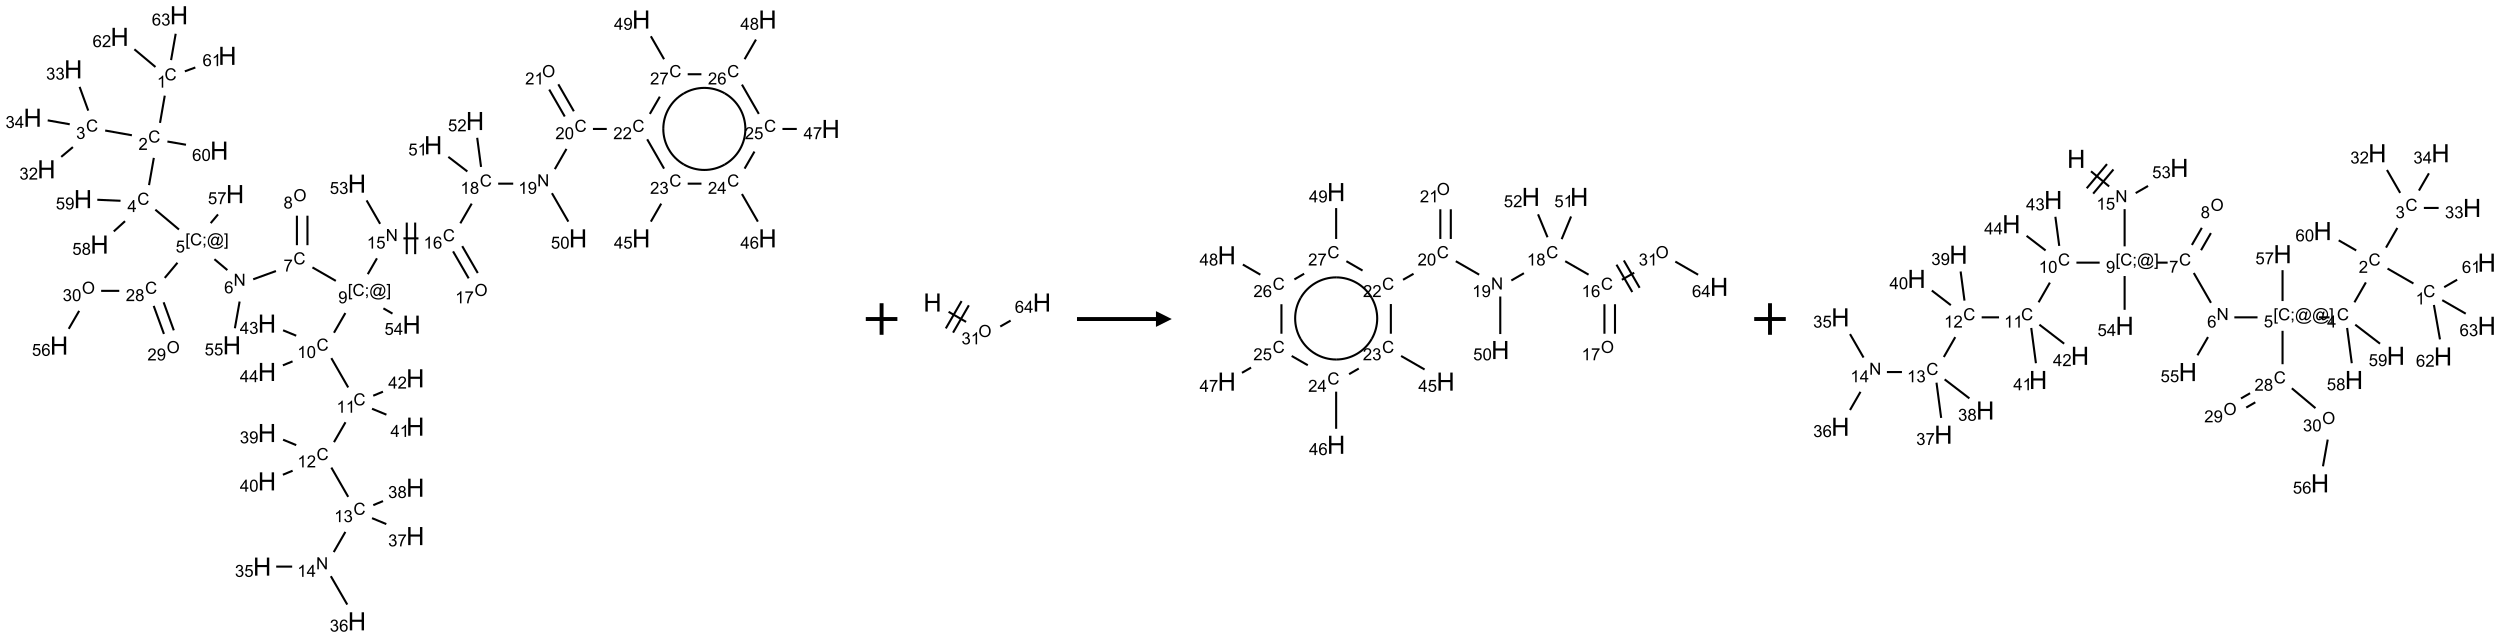 <?xml version="1.0" encoding="UTF-8"?>
<svg xmlns="http://www.w3.org/2000/svg" xmlns:xlink="http://www.w3.org/1999/xlink" width="1583" height="404" viewBox="0 0 1583 404">
<defs>
<g>
<g id="glyph-0-0">
<path d="M 1.332 0 L 1.332 -6.668 L 6.668 -6.668 L 6.668 0 Z M 1.5 -0.168 L 6.5 -0.168 L 6.5 -6.5 L 1.5 -6.5 Z M 1.5 -0.168 "/>
</g>
<g id="glyph-0-1">
<path d="M 6.27 -2.676 L 7.281 -2.422 C 7.07 -1.594 6.688 -0.961 6.137 -0.523 C 5.586 -0.086 4.914 0.129 4.121 0.129 C 3.297 0.129 2.629 -0.039 2.113 -0.371 C 1.598 -0.707 1.203 -1.191 0.934 -1.828 C 0.664 -2.465 0.531 -3.145 0.531 -3.875 C 0.531 -4.672 0.684 -5.363 0.988 -5.957 C 1.293 -6.547 1.723 -6.996 2.285 -7.305 C 2.844 -7.613 3.461 -7.766 4.137 -7.766 C 4.898 -7.766 5.543 -7.57 6.062 -7.184 C 6.582 -6.793 6.945 -6.246 7.152 -5.543 L 6.156 -5.309 C 5.98 -5.863 5.723 -6.266 5.387 -6.52 C 5.051 -6.773 4.625 -6.902 4.113 -6.902 C 3.527 -6.902 3.039 -6.762 2.645 -6.48 C 2.25 -6.199 1.973 -5.82 1.812 -5.348 C 1.652 -4.871 1.574 -4.383 1.574 -3.879 C 1.574 -3.23 1.668 -2.664 1.855 -2.18 C 2.047 -1.695 2.34 -1.332 2.738 -1.094 C 3.137 -0.855 3.57 -0.734 4.035 -0.734 C 4.602 -0.734 5.082 -0.898 5.473 -1.223 C 5.867 -1.551 6.133 -2.035 6.27 -2.676 Z M 6.27 -2.676 "/>
</g>
<g id="glyph-0-2">
<path d="M 3.973 0 L 3.035 0 L 3.035 -5.973 C 2.809 -5.758 2.516 -5.543 2.148 -5.328 C 1.781 -5.113 1.453 -4.953 1.16 -4.844 L 1.16 -5.75 C 1.684 -5.996 2.145 -6.297 2.535 -6.645 C 2.93 -6.996 3.207 -7.336 3.371 -7.668 L 3.973 -7.668 Z M 3.973 0 "/>
</g>
<g id="glyph-0-3">
<path d="M 5.371 -0.902 L 5.371 0 L 0.324 0 C 0.316 -0.227 0.352 -0.441 0.434 -0.652 C 0.562 -0.996 0.766 -1.332 1.051 -1.668 C 1.332 -2 1.742 -2.387 2.277 -2.824 C 3.105 -3.504 3.668 -4.043 3.957 -4.441 C 4.25 -4.84 4.395 -5.215 4.395 -5.566 C 4.395 -5.938 4.262 -6.254 3.996 -6.508 C 3.73 -6.762 3.387 -6.891 2.957 -6.891 C 2.508 -6.891 2.145 -6.754 1.875 -6.484 C 1.605 -6.215 1.469 -5.84 1.465 -5.359 L 0.5 -5.457 C 0.566 -6.176 0.812 -6.727 1.246 -7.102 C 1.676 -7.477 2.254 -7.668 2.98 -7.668 C 3.711 -7.668 4.293 -7.465 4.719 -7.059 C 5.145 -6.652 5.359 -6.148 5.359 -5.547 C 5.359 -5.242 5.297 -4.941 5.172 -4.645 C 5.047 -4.352 4.84 -4.039 4.551 -3.715 C 4.262 -3.387 3.777 -2.938 3.105 -2.371 C 2.543 -1.898 2.18 -1.578 2.02 -1.41 C 1.859 -1.242 1.73 -1.07 1.625 -0.902 Z M 5.371 -0.902 "/>
</g>
<g id="glyph-0-4">
<path d="M 0.449 -2.016 L 1.387 -2.141 C 1.492 -1.609 1.676 -1.227 1.934 -0.992 C 2.191 -0.758 2.508 -0.641 2.879 -0.641 C 3.32 -0.641 3.695 -0.793 3.996 -1.098 C 4.301 -1.402 4.453 -1.781 4.453 -2.234 C 4.453 -2.664 4.312 -3.02 4.031 -3.301 C 3.75 -3.578 3.391 -3.719 2.957 -3.719 C 2.781 -3.719 2.562 -3.684 2.297 -3.613 L 2.402 -4.438 C 2.465 -4.43 2.516 -4.426 2.551 -4.426 C 2.949 -4.426 3.312 -4.531 3.629 -4.738 C 3.949 -4.949 4.109 -5.27 4.109 -5.703 C 4.109 -6.047 3.992 -6.332 3.762 -6.559 C 3.527 -6.785 3.227 -6.895 2.859 -6.895 C 2.496 -6.895 2.191 -6.781 1.949 -6.551 C 1.707 -6.324 1.547 -5.98 1.48 -5.52 L 0.543 -5.688 C 0.656 -6.316 0.918 -6.805 1.324 -7.148 C 1.73 -7.492 2.234 -7.668 2.84 -7.668 C 3.254 -7.668 3.641 -7.578 3.988 -7.398 C 4.34 -7.219 4.609 -6.977 4.793 -6.668 C 4.98 -6.359 5.074 -6.031 5.074 -5.684 C 5.074 -5.352 4.984 -5.051 4.809 -4.781 C 4.629 -4.512 4.367 -4.297 4.02 -4.137 C 4.473 -4.031 4.824 -3.816 5.074 -3.488 C 5.324 -3.16 5.449 -2.75 5.449 -2.254 C 5.449 -1.59 5.203 -1.023 4.719 -0.559 C 4.234 -0.098 3.617 0.137 2.875 0.137 C 2.203 0.137 1.648 -0.062 1.207 -0.465 C 0.762 -0.863 0.512 -1.379 0.449 -2.016 Z M 0.449 -2.016 "/>
</g>
<g id="glyph-0-5">
<path d="M 3.449 0 L 3.449 -1.828 L 0.137 -1.828 L 0.137 -2.688 L 3.621 -7.637 L 4.387 -7.637 L 4.387 -2.688 L 5.418 -2.688 L 5.418 -1.828 L 4.387 -1.828 L 4.387 0 Z M 3.449 -2.688 L 3.449 -6.129 L 1.059 -2.688 Z M 3.449 -2.688 "/>
</g>
<g id="glyph-0-6">
<path d="M 0.723 2.121 L 0.723 -7.637 L 2.793 -7.637 L 2.793 -6.859 L 1.66 -6.859 L 1.66 1.344 L 2.793 1.344 L 2.793 2.121 Z M 0.723 2.121 "/>
</g>
<g id="glyph-0-7">
<path d="M 0.949 -4.465 L 0.949 -5.531 L 2.016 -5.531 L 2.016 -4.465 Z M 0.949 0 L 0.949 -1.066 L 2.016 -1.066 L 2.016 0 C 2.016 0.391 1.945 0.711 1.809 0.949 C 1.668 1.191 1.449 1.379 1.145 1.512 L 0.887 1.109 C 1.082 1.023 1.23 0.895 1.324 0.727 C 1.418 0.559 1.469 0.316 1.48 0 Z M 0.949 0 "/>
</g>
<g id="glyph-0-8">
<path d="M 6.047 -0.848 C 5.82 -0.59 5.57 -0.379 5.289 -0.223 C 5.008 -0.062 4.73 0.016 4.449 0.016 C 4.141 0.016 3.84 -0.074 3.547 -0.254 C 3.254 -0.434 3.02 -0.715 2.836 -1.09 C 2.652 -1.465 2.562 -1.875 2.562 -2.324 C 2.562 -2.875 2.703 -3.43 2.988 -3.98 C 3.27 -4.535 3.621 -4.953 4.043 -5.23 C 4.461 -5.508 4.871 -5.645 5.266 -5.645 C 5.566 -5.645 5.855 -5.566 6.129 -5.41 C 6.402 -5.25 6.641 -5.012 6.84 -4.688 L 7.016 -5.496 L 7.949 -5.496 L 7.199 -2 C 7.094 -1.516 7.043 -1.246 7.043 -1.191 C 7.043 -1.098 7.078 -1.02 7.148 -0.949 C 7.219 -0.883 7.305 -0.848 7.406 -0.848 C 7.59 -0.848 7.832 -0.953 8.129 -1.168 C 8.527 -1.445 8.84 -1.816 9.07 -2.285 C 9.301 -2.75 9.418 -3.234 9.418 -3.73 C 9.418 -4.309 9.27 -4.852 8.973 -5.355 C 8.676 -5.859 8.23 -6.262 7.645 -6.562 C 7.055 -6.863 6.406 -7.016 5.691 -7.016 C 4.879 -7.016 4.137 -6.824 3.465 -6.445 C 2.793 -6.066 2.273 -5.52 1.902 -4.809 C 1.535 -4.098 1.348 -3.34 1.348 -2.527 C 1.348 -1.676 1.535 -0.941 1.902 -0.328 C 2.273 0.285 2.809 0.742 3.508 1.035 C 4.207 1.328 4.984 1.473 5.832 1.473 C 6.742 1.473 7.504 1.32 8.121 1.016 C 8.734 0.711 9.195 0.34 9.5 -0.098 L 10.441 -0.098 C 10.266 0.266 9.961 0.637 9.531 1.016 C 9.102 1.395 8.59 1.695 7.996 1.914 C 7.402 2.133 6.688 2.246 5.848 2.246 C 5.078 2.246 4.367 2.145 3.715 1.949 C 3.066 1.75 2.512 1.453 2.051 1.055 C 1.594 0.656 1.25 0.199 1.016 -0.316 C 0.723 -0.973 0.578 -1.684 0.578 -2.441 C 0.578 -3.289 0.75 -4.098 1.098 -4.863 C 1.523 -5.805 2.125 -6.527 2.902 -7.027 C 3.684 -7.527 4.629 -7.777 5.738 -7.777 C 6.602 -7.777 7.375 -7.602 8.059 -7.246 C 8.746 -6.895 9.285 -6.371 9.684 -5.672 C 10.02 -5.07 10.188 -4.418 10.188 -3.715 C 10.188 -2.707 9.832 -1.812 9.125 -1.031 C 8.492 -0.328 7.801 0.02 7.051 0.02 C 6.812 0.02 6.617 -0.016 6.473 -0.09 C 6.324 -0.16 6.215 -0.266 6.145 -0.402 C 6.102 -0.488 6.066 -0.637 6.047 -0.848 Z M 3.527 -2.262 C 3.527 -1.785 3.641 -1.414 3.863 -1.152 C 4.09 -0.887 4.348 -0.754 4.641 -0.754 C 4.836 -0.754 5.039 -0.812 5.254 -0.93 C 5.469 -1.047 5.676 -1.219 5.871 -1.449 C 6.066 -1.676 6.23 -1.969 6.355 -2.32 C 6.48 -2.672 6.543 -3.027 6.543 -3.379 C 6.543 -3.852 6.426 -4.219 6.191 -4.48 C 5.957 -4.738 5.672 -4.871 5.332 -4.871 C 5.109 -4.871 4.902 -4.812 4.707 -4.699 C 4.512 -4.586 4.32 -4.406 4.137 -4.156 C 3.953 -3.906 3.805 -3.602 3.691 -3.246 C 3.582 -2.887 3.527 -2.559 3.527 -2.262 Z M 3.527 -2.262 "/>
</g>
<g id="glyph-0-9">
<path d="M 2.27 2.121 L 0.203 2.121 L 0.203 1.344 L 1.332 1.344 L 1.332 -6.859 L 0.203 -6.859 L 0.203 -7.637 L 2.27 -7.637 Z M 2.27 2.121 "/>
</g>
<g id="glyph-0-10">
<path d="M 0.441 -2 L 1.426 -2.082 C 1.5 -1.605 1.668 -1.242 1.934 -1.004 C 2.199 -0.762 2.52 -0.641 2.895 -0.641 C 3.348 -0.641 3.73 -0.812 4.043 -1.152 C 4.355 -1.492 4.512 -1.941 4.512 -2.504 C 4.512 -3.039 4.359 -3.461 4.059 -3.77 C 3.758 -4.078 3.367 -4.234 2.879 -4.234 C 2.578 -4.234 2.305 -4.164 2.062 -4.027 C 1.82 -3.891 1.629 -3.715 1.488 -3.496 L 0.609 -3.609 L 1.348 -7.531 L 5.145 -7.531 L 5.145 -6.637 L 2.098 -6.637 L 1.688 -4.582 C 2.145 -4.902 2.625 -5.062 3.129 -5.062 C 3.797 -5.062 4.359 -4.832 4.816 -4.371 C 5.277 -3.91 5.504 -3.312 5.504 -2.59 C 5.504 -1.898 5.305 -1.301 4.902 -0.797 C 4.41 -0.18 3.742 0.129 2.895 0.129 C 2.199 0.129 1.633 -0.062 1.195 -0.453 C 0.758 -0.844 0.504 -1.359 0.441 -2 Z M 0.441 -2 "/>
</g>
<g id="glyph-0-11">
<path d="M 0.812 0 L 0.812 -7.637 L 1.848 -7.637 L 5.859 -1.641 L 5.859 -7.637 L 6.828 -7.637 L 6.828 0 L 5.793 0 L 1.781 -6 L 1.781 0 Z M 0.812 0 "/>
</g>
<g id="glyph-0-12">
<path d="M 5.309 -5.766 L 4.375 -5.691 C 4.293 -6.059 4.172 -6.328 4.02 -6.496 C 3.766 -6.762 3.453 -6.895 3.082 -6.895 C 2.785 -6.895 2.523 -6.812 2.297 -6.645 C 2 -6.43 1.77 -6.117 1.598 -5.703 C 1.43 -5.289 1.34 -4.703 1.332 -3.938 C 1.559 -4.281 1.836 -4.535 2.16 -4.703 C 2.488 -4.871 2.828 -4.953 3.188 -4.953 C 3.812 -4.953 4.344 -4.723 4.785 -4.262 C 5.223 -3.801 5.441 -3.207 5.441 -2.48 C 5.441 -2 5.34 -1.555 5.133 -1.145 C 4.926 -0.73 4.641 -0.418 4.281 -0.199 C 3.922 0.02 3.512 0.129 3.051 0.129 C 2.27 0.129 1.633 -0.156 1.141 -0.73 C 0.648 -1.305 0.402 -2.254 0.402 -3.574 C 0.402 -5.051 0.672 -6.121 1.219 -6.793 C 1.695 -7.375 2.336 -7.668 3.141 -7.668 C 3.742 -7.668 4.234 -7.5 4.617 -7.16 C 5 -6.824 5.23 -6.359 5.309 -5.766 Z M 1.48 -2.473 C 1.48 -2.152 1.547 -1.844 1.684 -1.547 C 1.82 -1.25 2.016 -1.027 2.262 -0.871 C 2.508 -0.719 2.766 -0.641 3.035 -0.641 C 3.434 -0.641 3.773 -0.801 4.059 -1.121 C 4.344 -1.441 4.484 -1.875 4.484 -2.422 C 4.484 -2.949 4.344 -3.367 4.062 -3.668 C 3.781 -3.973 3.426 -4.125 3 -4.125 C 2.578 -4.125 2.219 -3.973 1.922 -3.668 C 1.625 -3.363 1.48 -2.969 1.48 -2.473 Z M 1.48 -2.473 "/>
</g>
<g id="glyph-0-13">
<path d="M 0.504 -6.637 L 0.504 -7.535 L 5.449 -7.535 L 5.449 -6.809 C 4.961 -6.289 4.48 -5.602 4.004 -4.746 C 3.527 -3.887 3.156 -3.004 2.895 -2.098 C 2.707 -1.461 2.59 -0.762 2.535 0 L 1.574 0 C 1.582 -0.602 1.703 -1.328 1.926 -2.176 C 2.152 -3.027 2.477 -3.848 2.898 -4.637 C 3.32 -5.426 3.77 -6.094 4.246 -6.637 Z M 0.504 -6.637 "/>
</g>
<g id="glyph-0-14">
<path d="M 0.516 -3.719 C 0.516 -4.984 0.855 -5.977 1.535 -6.695 C 2.215 -7.414 3.094 -7.77 4.172 -7.77 C 4.875 -7.77 5.512 -7.602 6.078 -7.266 C 6.645 -6.93 7.074 -6.461 7.371 -5.855 C 7.668 -5.254 7.816 -4.57 7.816 -3.809 C 7.816 -3.035 7.66 -2.34 7.348 -1.73 C 7.035 -1.117 6.594 -0.656 6.02 -0.34 C 5.449 -0.027 4.828 0.129 4.168 0.129 C 3.449 0.129 2.805 -0.043 2.238 -0.391 C 1.672 -0.738 1.246 -1.211 0.953 -1.812 C 0.66 -2.414 0.516 -3.047 0.516 -3.719 Z M 1.559 -3.703 C 1.559 -2.781 1.805 -2.059 2.301 -1.527 C 2.793 -1 3.414 -0.734 4.16 -0.734 C 4.922 -0.734 5.547 -1 6.039 -1.535 C 6.531 -2.07 6.777 -2.828 6.777 -3.812 C 6.777 -4.434 6.672 -4.977 6.461 -5.441 C 6.25 -5.902 5.945 -6.262 5.539 -6.52 C 5.133 -6.773 4.68 -6.902 4.176 -6.902 C 3.461 -6.902 2.848 -6.656 2.332 -6.164 C 1.816 -5.672 1.559 -4.852 1.559 -3.703 Z M 1.559 -3.703 "/>
</g>
<g id="glyph-0-15">
<path d="M 1.887 -4.141 C 1.496 -4.281 1.207 -4.484 1.02 -4.75 C 0.832 -5.016 0.738 -5.328 0.738 -5.699 C 0.738 -6.254 0.938 -6.719 1.34 -7.098 C 1.738 -7.477 2.27 -7.668 2.934 -7.668 C 3.598 -7.668 4.137 -7.473 4.543 -7.086 C 4.949 -6.699 5.152 -6.227 5.152 -5.672 C 5.152 -5.316 5.059 -5.008 4.871 -4.746 C 4.688 -4.484 4.406 -4.281 4.027 -4.141 C 4.496 -3.988 4.852 -3.742 5.098 -3.402 C 5.34 -3.062 5.465 -2.656 5.465 -2.184 C 5.465 -1.531 5.234 -0.98 4.77 -0.535 C 4.309 -0.09 3.703 0.129 2.949 0.129 C 2.195 0.129 1.586 -0.094 1.125 -0.539 C 0.664 -0.984 0.434 -1.543 0.434 -2.207 C 0.434 -2.703 0.559 -3.121 0.809 -3.457 C 1.062 -3.793 1.422 -4.02 1.887 -4.141 Z M 1.699 -5.73 C 1.699 -5.367 1.812 -5.074 2.047 -4.844 C 2.281 -4.613 2.582 -4.5 2.953 -4.5 C 3.312 -4.5 3.609 -4.613 3.84 -4.84 C 4.07 -5.066 4.188 -5.348 4.188 -5.676 C 4.188 -6.02 4.07 -6.309 3.832 -6.543 C 3.594 -6.777 3.297 -6.895 2.941 -6.895 C 2.586 -6.895 2.289 -6.781 2.051 -6.551 C 1.816 -6.324 1.699 -6.047 1.699 -5.73 Z M 1.395 -2.203 C 1.395 -1.938 1.461 -1.676 1.586 -1.426 C 1.711 -1.176 1.902 -0.984 2.152 -0.848 C 2.402 -0.711 2.672 -0.641 2.957 -0.641 C 3.406 -0.641 3.777 -0.785 4.066 -1.074 C 4.359 -1.363 4.504 -1.727 4.504 -2.172 C 4.504 -2.625 4.355 -2.996 4.055 -3.293 C 3.754 -3.586 3.379 -3.734 2.926 -3.734 C 2.484 -3.734 2.121 -3.59 1.832 -3.297 C 1.543 -3.004 1.395 -2.641 1.395 -2.203 Z M 1.395 -2.203 "/>
</g>
<g id="glyph-0-16">
<path d="M 0.582 -1.766 L 1.484 -1.848 C 1.562 -1.426 1.707 -1.117 1.922 -0.926 C 2.137 -0.734 2.414 -0.641 2.75 -0.641 C 3.039 -0.641 3.289 -0.707 3.508 -0.84 C 3.727 -0.973 3.902 -1.148 4.043 -1.367 C 4.18 -1.586 4.297 -1.887 4.391 -2.262 C 4.484 -2.637 4.531 -3.016 4.531 -3.406 C 4.531 -3.449 4.531 -3.512 4.527 -3.594 C 4.34 -3.297 4.082 -3.055 3.758 -2.867 C 3.434 -2.68 3.082 -2.59 2.703 -2.59 C 2.07 -2.59 1.535 -2.816 1.098 -3.277 C 0.66 -3.734 0.441 -4.34 0.441 -5.09 C 0.441 -5.863 0.672 -6.484 1.129 -6.957 C 1.586 -7.43 2.156 -7.668 2.844 -7.668 C 3.34 -7.668 3.793 -7.531 4.207 -7.266 C 4.617 -7 4.93 -6.617 5.145 -6.121 C 5.355 -5.629 5.465 -4.91 5.465 -3.973 C 5.465 -2.996 5.359 -2.223 5.145 -1.645 C 4.934 -1.066 4.617 -0.625 4.199 -0.324 C 3.781 -0.02 3.293 0.129 2.73 0.129 C 2.133 0.129 1.645 -0.035 1.266 -0.367 C 0.887 -0.699 0.66 -1.164 0.582 -1.766 Z M 4.422 -5.137 C 4.422 -5.676 4.277 -6.102 3.992 -6.418 C 3.707 -6.734 3.359 -6.891 2.957 -6.891 C 2.543 -6.891 2.18 -6.719 1.871 -6.379 C 1.562 -6.039 1.406 -5.598 1.406 -5.059 C 1.406 -4.57 1.555 -4.176 1.848 -3.871 C 2.141 -3.566 2.5 -3.418 2.934 -3.418 C 3.367 -3.418 3.723 -3.57 4.004 -3.871 C 4.281 -4.176 4.422 -4.598 4.422 -5.137 Z M 4.422 -5.137 "/>
</g>
<g id="glyph-0-17">
<path d="M 0.441 -3.766 C 0.441 -4.668 0.535 -5.395 0.723 -5.945 C 0.906 -6.496 1.184 -6.922 1.551 -7.219 C 1.918 -7.516 2.375 -7.668 2.934 -7.668 C 3.344 -7.668 3.703 -7.586 4.012 -7.418 C 4.32 -7.254 4.574 -7.016 4.777 -6.707 C 4.977 -6.395 5.137 -6.016 5.25 -5.57 C 5.363 -5.125 5.422 -4.523 5.422 -3.766 C 5.422 -2.871 5.328 -2.148 5.145 -1.598 C 4.961 -1.047 4.688 -0.621 4.32 -0.32 C 3.953 -0.02 3.492 0.129 2.934 0.129 C 2.195 0.129 1.617 -0.133 1.199 -0.66 C 0.695 -1.297 0.441 -2.332 0.441 -3.766 Z M 1.406 -3.766 C 1.406 -2.512 1.555 -1.68 1.848 -1.262 C 2.141 -0.848 2.5 -0.641 2.934 -0.641 C 3.363 -0.641 3.727 -0.848 4.02 -1.266 C 4.312 -1.684 4.457 -2.516 4.457 -3.766 C 4.457 -5.023 4.312 -5.859 4.02 -6.27 C 3.727 -6.684 3.359 -6.891 2.922 -6.891 C 2.492 -6.891 2.148 -6.707 1.891 -6.344 C 1.566 -5.879 1.406 -5.02 1.406 -3.766 Z M 1.406 -3.766 "/>
</g>
<g id="glyph-1-0">
<path d="M 2 0 L 2 -10 L 10 -10 L 10 0 Z M 2.25 -0.25 L 9.75 -0.25 L 9.75 -9.75 L 2.25 -9.75 Z M 2.25 -0.25 "/>
</g>
<g id="glyph-1-1">
<path d="M 1.281 0 L 1.281 -11.453 L 2.797 -11.453 L 2.797 -6.75 L 8.75 -6.75 L 8.75 -11.453 L 10.266 -11.453 L 10.266 0 L 8.75 0 L 8.75 -5.398 L 2.797 -5.398 L 2.797 0 Z M 1.281 0 "/>
</g>
</g>
</defs>
<path fill="none" stroke-width="0.033" stroke-linecap="butt" stroke-linejoin="miter" stroke="rgb(0%, 0%, 0%)" stroke-opacity="1" stroke-miterlimit="10" d="M 2.092 1.273 L 2.017 1.704 " transform="matrix(40, 0, 0, 40, 20.645, 9.652)"/>
<path fill="none" stroke-width="0.033" stroke-linecap="butt" stroke-linejoin="miter" stroke="rgb(0%, 0%, 0%)" stroke-opacity="1" stroke-miterlimit="10" d="M 1.572 1.9 L 1.149 1.825 " transform="matrix(40, 0, 0, 40, 20.645, 9.652)"/>
<path fill="none" stroke-width="0.033" stroke-linecap="butt" stroke-linejoin="miter" stroke="rgb(0%, 0%, 0%)" stroke-opacity="1" stroke-miterlimit="10" d="M 0.638 2.087 L 0.453 2.242 " transform="matrix(40, 0, 0, 40, 20.645, 9.652)"/>
<path fill="none" stroke-width="0.033" stroke-linecap="butt" stroke-linejoin="miter" stroke="rgb(0%, 0%, 0%)" stroke-opacity="1" stroke-miterlimit="10" d="M 0.881 1.51 L 0.744 1.134 " transform="matrix(40, 0, 0, 40, 20.645, 9.652)"/>
<path fill="none" stroke-width="0.033" stroke-linecap="butt" stroke-linejoin="miter" stroke="rgb(0%, 0%, 0%)" stroke-opacity="1" stroke-miterlimit="10" d="M 0.588 1.726 L 0.239 1.664 " transform="matrix(40, 0, 0, 40, 20.645, 9.652)"/>
<path fill="none" stroke-width="0.033" stroke-linecap="butt" stroke-linejoin="miter" stroke="rgb(0%, 0%, 0%)" stroke-opacity="1" stroke-miterlimit="10" d="M 1.919 2.258 L 1.843 2.689 " transform="matrix(40, 0, 0, 40, 20.645, 9.652)"/>
<path fill="none" stroke-width="0.033" stroke-linecap="butt" stroke-linejoin="miter" stroke="rgb(0%, 0%, 0%)" stroke-opacity="1" stroke-miterlimit="10" d="M 1.943 3.078 L 2.317 3.392 " transform="matrix(40, 0, 0, 40, 20.645, 9.652)"/>
<path fill="none" stroke-width="0.033" stroke-linecap="butt" stroke-linejoin="miter" stroke="rgb(0%, 0%, 0%)" stroke-opacity="1" stroke-miterlimit="10" d="M 2.878 3.862 L 3.083 4.034 " transform="matrix(40, 0, 0, 40, 20.645, 9.652)"/>
<path fill="none" stroke-width="0.033" stroke-linecap="butt" stroke-linejoin="miter" stroke="rgb(0%, 0%, 0%)" stroke-opacity="1" stroke-miterlimit="10" d="M 3.492 4.18 L 3.852 4.049 " transform="matrix(40, 0, 0, 40, 20.645, 9.652)"/>
<path fill="none" stroke-width="0.033" stroke-linecap="butt" stroke-linejoin="miter" stroke="rgb(0%, 0%, 0%)" stroke-opacity="1" stroke-miterlimit="10" d="M 4.351 3.64 L 4.351 3.173 " transform="matrix(40, 0, 0, 40, 20.645, 9.652)"/>
<path fill="none" stroke-width="0.033" stroke-linecap="butt" stroke-linejoin="miter" stroke="rgb(0%, 0%, 0%)" stroke-opacity="1" stroke-miterlimit="10" d="M 4.184 3.64 L 4.184 3.173 " transform="matrix(40, 0, 0, 40, 20.645, 9.652)"/>
<path fill="none" stroke-width="0.033" stroke-linecap="butt" stroke-linejoin="miter" stroke="rgb(0%, 0%, 0%)" stroke-opacity="1" stroke-miterlimit="10" d="M 4.43 3.992 L 4.8 4.205 " transform="matrix(40, 0, 0, 40, 20.645, 9.652)"/>
<path fill="none" stroke-width="0.033" stroke-linecap="butt" stroke-linejoin="miter" stroke="rgb(0%, 0%, 0%)" stroke-opacity="1" stroke-miterlimit="10" d="M 4.951 4.714 L 4.771 5.026 " transform="matrix(40, 0, 0, 40, 20.645, 9.652)"/>
<path fill="none" stroke-width="0.033" stroke-linecap="butt" stroke-linejoin="miter" stroke="rgb(0%, 0%, 0%)" stroke-opacity="1" stroke-miterlimit="10" d="M 4.729 5.428 L 4.996 5.892 " transform="matrix(40, 0, 0, 40, 20.645, 9.652)"/>
<path fill="none" stroke-width="0.033" stroke-linecap="butt" stroke-linejoin="miter" stroke="rgb(0%, 0%, 0%)" stroke-opacity="1" stroke-miterlimit="10" d="M 4.953 6.443 L 4.771 6.758 " transform="matrix(40, 0, 0, 40, 20.645, 9.652)"/>
<path fill="none" stroke-width="0.033" stroke-linecap="butt" stroke-linejoin="miter" stroke="rgb(0%, 0%, 0%)" stroke-opacity="1" stroke-miterlimit="10" d="M 4.729 7.16 L 4.996 7.624 " transform="matrix(40, 0, 0, 40, 20.645, 9.652)"/>
<path fill="none" stroke-width="0.033" stroke-linecap="butt" stroke-linejoin="miter" stroke="rgb(0%, 0%, 0%)" stroke-opacity="1" stroke-miterlimit="10" d="M 4.951 8.179 L 4.767 8.498 " transform="matrix(40, 0, 0, 40, 20.645, 9.652)"/>
<path fill="none" stroke-width="0.033" stroke-linecap="butt" stroke-linejoin="miter" stroke="rgb(0%, 0%, 0%)" stroke-opacity="1" stroke-miterlimit="10" d="M 4.109 8.728 L 3.856 8.728 " transform="matrix(40, 0, 0, 40, 20.645, 9.652)"/>
<path fill="none" stroke-width="0.033" stroke-linecap="butt" stroke-linejoin="miter" stroke="rgb(0%, 0%, 0%)" stroke-opacity="1" stroke-miterlimit="10" d="M 4.721 8.88 L 4.981 9.329 " transform="matrix(40, 0, 0, 40, 20.645, 9.652)"/>
<path fill="none" stroke-width="0.033" stroke-linecap="butt" stroke-linejoin="miter" stroke="rgb(0%, 0%, 0%)" stroke-opacity="1" stroke-miterlimit="10" d="M 5.373 7.961 L 5.599 8.055 " transform="matrix(40, 0, 0, 40, 20.645, 9.652)"/>
<path fill="none" stroke-width="0.033" stroke-linecap="butt" stroke-linejoin="miter" stroke="rgb(0%, 0%, 0%)" stroke-opacity="1" stroke-miterlimit="10" d="M 5.393 7.755 L 5.547 7.691 " transform="matrix(40, 0, 0, 40, 20.645, 9.652)"/>
<path fill="none" stroke-width="0.033" stroke-linecap="butt" stroke-linejoin="miter" stroke="rgb(0%, 0%, 0%)" stroke-opacity="1" stroke-miterlimit="10" d="M 4.173 6.805 L 3.965 6.719 " transform="matrix(40, 0, 0, 40, 20.645, 9.652)"/>
<path fill="none" stroke-width="0.033" stroke-linecap="butt" stroke-linejoin="miter" stroke="rgb(0%, 0%, 0%)" stroke-opacity="1" stroke-miterlimit="10" d="M 4.116 7.21 L 3.962 7.274 " transform="matrix(40, 0, 0, 40, 20.645, 9.652)"/>
<path fill="none" stroke-width="0.033" stroke-linecap="butt" stroke-linejoin="miter" stroke="rgb(0%, 0%, 0%)" stroke-opacity="1" stroke-miterlimit="10" d="M 5.373 6.229 L 5.601 6.323 " transform="matrix(40, 0, 0, 40, 20.645, 9.652)"/>
<path fill="none" stroke-width="0.033" stroke-linecap="butt" stroke-linejoin="miter" stroke="rgb(0%, 0%, 0%)" stroke-opacity="1" stroke-miterlimit="10" d="M 5.392 6.023 L 5.546 5.959 " transform="matrix(40, 0, 0, 40, 20.645, 9.652)"/>
<path fill="none" stroke-width="0.033" stroke-linecap="butt" stroke-linejoin="miter" stroke="rgb(0%, 0%, 0%)" stroke-opacity="1" stroke-miterlimit="10" d="M 4.173 5.073 L 3.965 4.987 " transform="matrix(40, 0, 0, 40, 20.645, 9.652)"/>
<path fill="none" stroke-width="0.033" stroke-linecap="butt" stroke-linejoin="miter" stroke="rgb(0%, 0%, 0%)" stroke-opacity="1" stroke-miterlimit="10" d="M 4.115 5.479 L 3.962 5.542 " transform="matrix(40, 0, 0, 40, 20.645, 9.652)"/>
<path fill="none" stroke-width="0.033" stroke-linecap="butt" stroke-linejoin="miter" stroke="rgb(0%, 0%, 0%)" stroke-opacity="1" stroke-miterlimit="10" d="M 5.306 4.099 L 5.451 3.848 " transform="matrix(40, 0, 0, 40, 20.645, 9.652)"/>
<path fill="none" stroke-width="0.033" stroke-linecap="butt" stroke-linejoin="miter" stroke="rgb(0%, 0%, 0%)" stroke-opacity="1" stroke-miterlimit="10" d="M 5.87 3.532 L 6.108 3.532 " transform="matrix(40, 0, 0, 40, 20.645, 9.652)"/>
<path fill="none" stroke-width="0.033" stroke-linecap="butt" stroke-linejoin="miter" stroke="rgb(0%, 0%, 0%)" stroke-opacity="1" stroke-miterlimit="10" d="M 6.056 3.782 L 6.056 3.282 " transform="matrix(40, 0, 0, 40, 20.645, 9.652)"/>
<path fill="none" stroke-width="0.033" stroke-linecap="butt" stroke-linejoin="miter" stroke="rgb(0%, 0%, 0%)" stroke-opacity="1" stroke-miterlimit="10" d="M 5.923 3.782 L 5.923 3.282 " transform="matrix(40, 0, 0, 40, 20.645, 9.652)"/>
<path fill="none" stroke-width="0.033" stroke-linecap="butt" stroke-linejoin="miter" stroke="rgb(0%, 0%, 0%)" stroke-opacity="1" stroke-miterlimit="10" d="M 6.656 3.738 L 6.903 4.165 " transform="matrix(40, 0, 0, 40, 20.645, 9.652)"/>
<path fill="none" stroke-width="0.033" stroke-linecap="butt" stroke-linejoin="miter" stroke="rgb(0%, 0%, 0%)" stroke-opacity="1" stroke-miterlimit="10" d="M 6.801 3.655 L 7.047 4.081 " transform="matrix(40, 0, 0, 40, 20.645, 9.652)"/>
<path fill="none" stroke-width="0.033" stroke-linecap="butt" stroke-linejoin="miter" stroke="rgb(0%, 0%, 0%)" stroke-opacity="1" stroke-miterlimit="10" d="M 6.771 3.294 L 6.951 2.982 " transform="matrix(40, 0, 0, 40, 20.645, 9.652)"/>
<path fill="none" stroke-width="0.033" stroke-linecap="butt" stroke-linejoin="miter" stroke="rgb(0%, 0%, 0%)" stroke-opacity="1" stroke-miterlimit="10" d="M 7.37 2.666 L 7.608 2.666 " transform="matrix(40, 0, 0, 40, 20.645, 9.652)"/>
<path fill="none" stroke-width="0.033" stroke-linecap="butt" stroke-linejoin="miter" stroke="rgb(0%, 0%, 0%)" stroke-opacity="1" stroke-miterlimit="10" d="M 8.267 2.436 L 8.451 2.116 " transform="matrix(40, 0, 0, 40, 20.645, 9.652)"/>
<path fill="none" stroke-width="0.033" stroke-linecap="butt" stroke-linejoin="miter" stroke="rgb(0%, 0%, 0%)" stroke-opacity="1" stroke-miterlimit="10" d="M 8.568 1.52 L 8.322 1.093 " transform="matrix(40, 0, 0, 40, 20.645, 9.652)"/>
<path fill="none" stroke-width="0.033" stroke-linecap="butt" stroke-linejoin="miter" stroke="rgb(0%, 0%, 0%)" stroke-opacity="1" stroke-miterlimit="10" d="M 8.424 1.603 L 8.178 1.176 " transform="matrix(40, 0, 0, 40, 20.645, 9.652)"/>
<path fill="none" stroke-width="0.033" stroke-linecap="butt" stroke-linejoin="miter" stroke="rgb(0%, 0%, 0%)" stroke-opacity="1" stroke-miterlimit="10" d="M 8.87 1.8 L 9.089 1.8 " transform="matrix(40, 0, 0, 40, 20.645, 9.652)"/>
<path fill="none" stroke-width="0.033" stroke-linecap="butt" stroke-linejoin="miter" stroke="rgb(0%, 0%, 0%)" stroke-opacity="1" stroke-miterlimit="10" d="M 9.729 1.964 L 9.996 2.428 " transform="matrix(40, 0, 0, 40, 20.645, 9.652)"/>
<path fill="none" stroke-width="0.033" stroke-linecap="butt" stroke-linejoin="miter" stroke="rgb(0%, 0%, 0%)" stroke-opacity="1" stroke-miterlimit="10" d="M 9.951 2.982 L 9.787 3.267 " transform="matrix(40, 0, 0, 40, 20.645, 9.652)"/>
<path fill="none" stroke-width="0.033" stroke-linecap="butt" stroke-linejoin="miter" stroke="rgb(0%, 0%, 0%)" stroke-opacity="1" stroke-miterlimit="10" d="M 10.37 2.666 L 10.588 2.666 " transform="matrix(40, 0, 0, 40, 20.645, 9.652)"/>
<path fill="none" stroke-width="0.033" stroke-linecap="butt" stroke-linejoin="miter" stroke="rgb(0%, 0%, 0%)" stroke-opacity="1" stroke-miterlimit="10" d="M 11.229 2.83 L 11.481 3.267 " transform="matrix(40, 0, 0, 40, 20.645, 9.652)"/>
<path fill="none" stroke-width="0.033" stroke-linecap="butt" stroke-linejoin="miter" stroke="rgb(0%, 0%, 0%)" stroke-opacity="1" stroke-miterlimit="10" d="M 11.271 2.428 L 11.427 2.158 " transform="matrix(40, 0, 0, 40, 20.645, 9.652)"/>
<path fill="none" stroke-width="0.033" stroke-linecap="butt" stroke-linejoin="miter" stroke="rgb(0%, 0%, 0%)" stroke-opacity="1" stroke-miterlimit="10" d="M 11.87 1.8 L 12.097 1.8 " transform="matrix(40, 0, 0, 40, 20.645, 9.652)"/>
<path fill="none" stroke-width="0.033" stroke-linecap="butt" stroke-linejoin="miter" stroke="rgb(0%, 0%, 0%)" stroke-opacity="1" stroke-miterlimit="10" d="M 11.496 1.562 L 11.229 1.098 " transform="matrix(40, 0, 0, 40, 20.645, 9.652)"/>
<path fill="none" stroke-width="0.033" stroke-linecap="butt" stroke-linejoin="miter" stroke="rgb(0%, 0%, 0%)" stroke-opacity="1" stroke-miterlimit="10" d="M 11.271 0.696 L 11.451 0.385 " transform="matrix(40, 0, 0, 40, 20.645, 9.652)"/>
<path fill="none" stroke-width="0.033" stroke-linecap="butt" stroke-linejoin="miter" stroke="rgb(0%, 0%, 0%)" stroke-opacity="1" stroke-miterlimit="10" d="M 10.587 0.934 L 10.37 0.934 " transform="matrix(40, 0, 0, 40, 20.645, 9.652)"/>
<path fill="none" stroke-width="0.033" stroke-linecap="butt" stroke-linejoin="miter" stroke="rgb(0%, 0%, 0%)" stroke-opacity="1" stroke-miterlimit="10" d="M 9.929 1.289 L 9.771 1.562 " transform="matrix(40, 0, 0, 40, 20.645, 9.652)"/>
<path fill="none" stroke-width="0.033" stroke-linecap="butt" stroke-linejoin="miter" stroke="rgb(0%, 0%, 0%)" stroke-opacity="1" stroke-miterlimit="10" d="M 9.996 0.696 L 9.787 0.333 " transform="matrix(40, 0, 0, 40, 20.645, 9.652)"/>
<path fill="none" stroke-width="0.033" stroke-linecap="butt" stroke-linejoin="miter" stroke="rgb(0%, 0%, 0%)" stroke-opacity="1" stroke-miterlimit="10" d="M 8.221 2.817 L 8.481 3.267 " transform="matrix(40, 0, 0, 40, 20.645, 9.652)"/>
<path fill="none" stroke-width="0.033" stroke-linecap="butt" stroke-linejoin="miter" stroke="rgb(0%, 0%, 0%)" stroke-opacity="1" stroke-miterlimit="10" d="M 6.882 2.473 L 6.581 2.242 " transform="matrix(40, 0, 0, 40, 20.645, 9.652)"/>
<path fill="none" stroke-width="0.033" stroke-linecap="butt" stroke-linejoin="miter" stroke="rgb(0%, 0%, 0%)" stroke-opacity="1" stroke-miterlimit="10" d="M 7.099 2.401 L 7.038 1.94 " transform="matrix(40, 0, 0, 40, 20.645, 9.652)"/>
<path fill="none" stroke-width="0.033" stroke-linecap="butt" stroke-linejoin="miter" stroke="rgb(0%, 0%, 0%)" stroke-opacity="1" stroke-miterlimit="10" d="M 5.501 3.302 L 5.287 2.931 " transform="matrix(40, 0, 0, 40, 20.645, 9.652)"/>
<path fill="none" stroke-width="0.033" stroke-linecap="butt" stroke-linejoin="miter" stroke="rgb(0%, 0%, 0%)" stroke-opacity="1" stroke-miterlimit="10" d="M 5.553 4.64 L 5.697 4.723 " transform="matrix(40, 0, 0, 40, 20.645, 9.652)"/>
<path fill="none" stroke-width="0.033" stroke-linecap="butt" stroke-linejoin="miter" stroke="rgb(0%, 0%, 0%)" stroke-opacity="1" stroke-miterlimit="10" d="M 3.277 4.532 L 3.202 4.955 " transform="matrix(40, 0, 0, 40, 20.645, 9.652)"/>
<path fill="none" stroke-width="0.033" stroke-linecap="butt" stroke-linejoin="miter" stroke="rgb(0%, 0%, 0%)" stroke-opacity="1" stroke-miterlimit="10" d="M 2.293 3.918 L 2.092 4.158 " transform="matrix(40, 0, 0, 40, 20.645, 9.652)"/>
<path fill="none" stroke-width="0.033" stroke-linecap="butt" stroke-linejoin="miter" stroke="rgb(0%, 0%, 0%)" stroke-opacity="1" stroke-miterlimit="10" d="M 1.917 4.601 L 2.079 5.045 " transform="matrix(40, 0, 0, 40, 20.645, 9.652)"/>
<path fill="none" stroke-width="0.033" stroke-linecap="butt" stroke-linejoin="miter" stroke="rgb(0%, 0%, 0%)" stroke-opacity="1" stroke-miterlimit="10" d="M 2.074 4.544 L 2.235 4.988 " transform="matrix(40, 0, 0, 40, 20.645, 9.652)"/>
<path fill="none" stroke-width="0.033" stroke-linecap="butt" stroke-linejoin="miter" stroke="rgb(0%, 0%, 0%)" stroke-opacity="1" stroke-miterlimit="10" d="M 1.372 4.363 L 1.085 4.363 " transform="matrix(40, 0, 0, 40, 20.645, 9.652)"/>
<path fill="none" stroke-width="0.033" stroke-linecap="butt" stroke-linejoin="miter" stroke="rgb(0%, 0%, 0%)" stroke-opacity="1" stroke-miterlimit="10" d="M 0.737 4.68 L 0.572 4.964 " transform="matrix(40, 0, 0, 40, 20.645, 9.652)"/>
<path fill="none" stroke-width="0.033" stroke-linecap="butt" stroke-linejoin="miter" stroke="rgb(0%, 0%, 0%)" stroke-opacity="1" stroke-miterlimit="10" d="M 2.819 3.291 L 2.935 3.153 " transform="matrix(40, 0, 0, 40, 20.645, 9.652)"/>
<path fill="none" stroke-width="0.033" stroke-linecap="butt" stroke-linejoin="miter" stroke="rgb(0%, 0%, 0%)" stroke-opacity="1" stroke-miterlimit="10" d="M 1.463 3.26 L 1.285 3.422 " transform="matrix(40, 0, 0, 40, 20.645, 9.652)"/>
<path fill="none" stroke-width="0.033" stroke-linecap="butt" stroke-linejoin="miter" stroke="rgb(0%, 0%, 0%)" stroke-opacity="1" stroke-miterlimit="10" d="M 1.392 2.937 L 1.024 2.921 " transform="matrix(40, 0, 0, 40, 20.645, 9.652)"/>
<path fill="none" stroke-width="0.033" stroke-linecap="butt" stroke-linejoin="miter" stroke="rgb(0%, 0%, 0%)" stroke-opacity="1" stroke-miterlimit="10" d="M 2.134 1.999 L 2.428 2.05 " transform="matrix(40, 0, 0, 40, 20.645, 9.652)"/>
<path fill="none" stroke-width="0.033" stroke-linecap="butt" stroke-linejoin="miter" stroke="rgb(0%, 0%, 0%)" stroke-opacity="1" stroke-miterlimit="10" d="M 2.41 0.888 L 2.576 0.827 " transform="matrix(40, 0, 0, 40, 20.645, 9.652)"/>
<path fill="none" stroke-width="0.033" stroke-linecap="butt" stroke-linejoin="miter" stroke="rgb(0%, 0%, 0%)" stroke-opacity="1" stroke-miterlimit="10" d="M 1.945 0.819 L 1.611 0.539 " transform="matrix(40, 0, 0, 40, 20.645, 9.652)"/>
<path fill="none" stroke-width="0.033" stroke-linecap="butt" stroke-linejoin="miter" stroke="rgb(0%, 0%, 0%)" stroke-opacity="1" stroke-miterlimit="10" d="M 2.192 0.71 L 2.265 0.293 " transform="matrix(40, 0, 0, 40, 20.645, 9.652)"/>
<path fill="none" stroke-width="0.033" stroke-linecap="butt" stroke-linejoin="miter" stroke="rgb(0%, 0%, 0%)" stroke-opacity="1" stroke-miterlimit="10" d="M 10.309 2.362 C 10.108 2.246 9.984 2.032 9.984 1.8 " transform="matrix(40, 0, 0, 40, 20.645, 9.652)"/>
<path fill="none" stroke-width="0.033" stroke-linecap="butt" stroke-linejoin="miter" stroke="rgb(0%, 0%, 0%)" stroke-opacity="1" stroke-miterlimit="10" d="M 10.958 2.362 C 10.758 2.478 10.51 2.478 10.309 2.362 " transform="matrix(40, 0, 0, 40, 20.645, 9.652)"/>
<path fill="none" stroke-width="0.033" stroke-linecap="butt" stroke-linejoin="miter" stroke="rgb(0%, 0%, 0%)" stroke-opacity="1" stroke-miterlimit="10" d="M 11.283 1.8 C 11.283 2.032 11.159 2.246 10.958 2.362 " transform="matrix(40, 0, 0, 40, 20.645, 9.652)"/>
<path fill="none" stroke-width="0.033" stroke-linecap="butt" stroke-linejoin="miter" stroke="rgb(0%, 0%, 0%)" stroke-opacity="1" stroke-miterlimit="10" d="M 10.958 1.237 C 11.159 1.353 11.283 1.568 11.283 1.8 " transform="matrix(40, 0, 0, 40, 20.645, 9.652)"/>
<path fill="none" stroke-width="0.033" stroke-linecap="butt" stroke-linejoin="miter" stroke="rgb(0%, 0%, 0%)" stroke-opacity="1" stroke-miterlimit="10" d="M 10.309 1.237 C 10.51 1.121 10.758 1.121 10.958 1.237 " transform="matrix(40, 0, 0, 40, 20.645, 9.652)"/>
<path fill="none" stroke-width="0.033" stroke-linecap="butt" stroke-linejoin="miter" stroke="rgb(0%, 0%, 0%)" stroke-opacity="1" stroke-miterlimit="10" d="M 9.984 1.8 C 9.984 1.568 10.108 1.353 10.309 1.237 " transform="matrix(40, 0, 0, 40, 20.645, 9.652)"/>
<g fill="rgb(0%, 0%, 0%)" fill-opacity="1">
<use xlink:href="#glyph-0-1" x="104.156" y="50.891"/>
</g>
<g fill="rgb(0%, 0%, 0%)" fill-opacity="1">
<use xlink:href="#glyph-0-2" x="99.379" y="55.523"/>
</g>
<g fill="rgb(0%, 0%, 0%)" fill-opacity="1">
<use xlink:href="#glyph-0-1" x="93.836" y="90.281"/>
</g>
<g fill="rgb(0%, 0%, 0%)" fill-opacity="1">
<use xlink:href="#glyph-0-3" x="87.664" y="94.918"/>
</g>
<g fill="rgb(0%, 0%, 0%)" fill-opacity="1">
<use xlink:href="#glyph-0-1" x="54.445" y="83.336"/>
</g>
<g fill="rgb(0%, 0%, 0%)" fill-opacity="1">
<use xlink:href="#glyph-0-4" x="48.191" y="87.973"/>
</g>
<g fill="rgb(0%, 0%, 0%)" fill-opacity="1">
<use xlink:href="#glyph-1-1" x="23.621" y="112.93"/>
</g>
<g fill="rgb(0%, 0%, 0%)" fill-opacity="1">
<use xlink:href="#glyph-0-4" x="12.266" y="113.723"/>
<use xlink:href="#glyph-0-3" x="18.198" y="113.723"/>
</g>
<g fill="rgb(0%, 0%, 0%)" fill-opacity="1">
<use xlink:href="#glyph-1-1" x="40.582" y="49.633"/>
</g>
<g fill="rgb(0%, 0%, 0%)" fill-opacity="1">
<use xlink:href="#glyph-0-4" x="29.148" y="50.422"/>
<use xlink:href="#glyph-0-4" x="35.081" y="50.422"/>
</g>
<g fill="rgb(0%, 0%, 0%)" fill-opacity="1">
<use xlink:href="#glyph-1-1" x="14.871" y="80.273"/>
</g>
<g fill="rgb(0%, 0%, 0%)" fill-opacity="1">
<use xlink:href="#glyph-0-4" x="3.469" y="81.066"/>
<use xlink:href="#glyph-0-5" x="9.401" y="81.066"/>
</g>
<g fill="rgb(0%, 0%, 0%)" fill-opacity="1">
<use xlink:href="#glyph-0-1" x="86.891" y="129.676"/>
</g>
<g fill="rgb(0%, 0%, 0%)" fill-opacity="1">
<use xlink:href="#glyph-0-5" x="80.672" y="134.277"/>
</g>
<g fill="rgb(0%, 0%, 0%)" fill-opacity="1">
<use xlink:href="#glyph-0-6" x="117.336" y="155.395"/>
<use xlink:href="#glyph-0-1" x="120.299" y="155.395"/>
<use xlink:href="#glyph-0-7" x="128.003" y="155.395"/>
<use xlink:href="#glyph-0-8" x="130.966" y="155.395"/>
<use xlink:href="#glyph-0-9" x="141.794" y="155.395"/>
</g>
<g fill="rgb(0%, 0%, 0%)" fill-opacity="1">
<use xlink:href="#glyph-0-10" x="111.223" y="159.887"/>
</g>
<g fill="rgb(0%, 0%, 0%)" fill-opacity="1">
<use xlink:href="#glyph-0-11" x="147.895" y="180.965"/>
</g>
<g fill="rgb(0%, 0%, 0%)" fill-opacity="1">
<use xlink:href="#glyph-0-12" x="141.93" y="185.734"/>
</g>
<g fill="rgb(0%, 0%, 0%)" fill-opacity="1">
<use xlink:href="#glyph-0-1" x="185.762" y="167.418"/>
</g>
<g fill="rgb(0%, 0%, 0%)" fill-opacity="1">
<use xlink:href="#glyph-0-13" x="179.508" y="171.922"/>
</g>
<g fill="rgb(0%, 0%, 0%)" fill-opacity="1">
<use xlink:href="#glyph-0-14" x="185.777" y="127.422"/>
</g>
<g fill="rgb(0%, 0%, 0%)" fill-opacity="1">
<use xlink:href="#glyph-0-15" x="179.496" y="132.051"/>
</g>
<g fill="rgb(0%, 0%, 0%)" fill-opacity="1">
<use xlink:href="#glyph-0-6" x="220.207" y="187.426"/>
<use xlink:href="#glyph-0-1" x="223.171" y="187.426"/>
<use xlink:href="#glyph-0-7" x="230.874" y="187.426"/>
<use xlink:href="#glyph-0-8" x="233.837" y="187.426"/>
<use xlink:href="#glyph-0-9" x="244.665" y="187.426"/>
</g>
<g fill="rgb(0%, 0%, 0%)" fill-opacity="1">
<use xlink:href="#glyph-0-16" x="214.133" y="192.051"/>
</g>
<g fill="rgb(0%, 0%, 0%)" fill-opacity="1">
<use xlink:href="#glyph-0-1" x="200.402" y="222.059"/>
</g>
<g fill="rgb(0%, 0%, 0%)" fill-opacity="1">
<use xlink:href="#glyph-0-2" x="188.242" y="226.691"/>
<use xlink:href="#glyph-0-17" x="194.174" y="226.691"/>
</g>
<g fill="rgb(0%, 0%, 0%)" fill-opacity="1">
<use xlink:href="#glyph-0-1" x="223.777" y="256.699"/>
</g>
<g fill="rgb(0%, 0%, 0%)" fill-opacity="1">
<use xlink:href="#glyph-0-2" x="213.066" y="261.336"/>
<use xlink:href="#glyph-0-2" x="218.999" y="261.336"/>
</g>
<g fill="rgb(0%, 0%, 0%)" fill-opacity="1">
<use xlink:href="#glyph-0-1" x="200.402" y="291.34"/>
</g>
<g fill="rgb(0%, 0%, 0%)" fill-opacity="1">
<use xlink:href="#glyph-0-2" x="188.297" y="295.977"/>
<use xlink:href="#glyph-0-3" x="194.229" y="295.977"/>
</g>
<g fill="rgb(0%, 0%, 0%)" fill-opacity="1">
<use xlink:href="#glyph-0-1" x="223.777" y="325.98"/>
</g>
<g fill="rgb(0%, 0%, 0%)" fill-opacity="1">
<use xlink:href="#glyph-0-2" x="211.594" y="330.617"/>
<use xlink:href="#glyph-0-4" x="217.526" y="330.617"/>
</g>
<g fill="rgb(0%, 0%, 0%)" fill-opacity="1">
<use xlink:href="#glyph-0-11" x="200.121" y="360.488"/>
</g>
<g fill="rgb(0%, 0%, 0%)" fill-opacity="1">
<use xlink:href="#glyph-0-2" x="188.25" y="365.258"/>
<use xlink:href="#glyph-0-5" x="194.182" y="365.258"/>
</g>
<g fill="rgb(0%, 0%, 0%)" fill-opacity="1">
<use xlink:href="#glyph-1-1" x="160.223" y="364.504"/>
</g>
<g fill="rgb(0%, 0%, 0%)" fill-opacity="1">
<use xlink:href="#glyph-0-4" x="148.73" y="365.297"/>
<use xlink:href="#glyph-0-10" x="154.663" y="365.297"/>
</g>
<g fill="rgb(0%, 0%, 0%)" fill-opacity="1">
<use xlink:href="#glyph-1-1" x="220.223" y="399.145"/>
</g>
<g fill="rgb(0%, 0%, 0%)" fill-opacity="1">
<use xlink:href="#glyph-0-4" x="208.793" y="399.938"/>
<use xlink:href="#glyph-0-12" x="214.725" y="399.938"/>
</g>
<g fill="rgb(0%, 0%, 0%)" fill-opacity="1">
<use xlink:href="#glyph-1-1" x="257.18" y="345.172"/>
</g>
<g fill="rgb(0%, 0%, 0%)" fill-opacity="1">
<use xlink:href="#glyph-0-4" x="245.746" y="345.961"/>
<use xlink:href="#glyph-0-13" x="251.678" y="345.961"/>
</g>
<g fill="rgb(0%, 0%, 0%)" fill-opacity="1">
<use xlink:href="#glyph-1-1" x="257.18" y="314.555"/>
</g>
<g fill="rgb(0%, 0%, 0%)" fill-opacity="1">
<use xlink:href="#glyph-0-4" x="245.73" y="315.348"/>
<use xlink:href="#glyph-0-15" x="251.663" y="315.348"/>
</g>
<g fill="rgb(0%, 0%, 0%)" fill-opacity="1">
<use xlink:href="#glyph-1-1" x="163.27" y="279.914"/>
</g>
<g fill="rgb(0%, 0%, 0%)" fill-opacity="1">
<use xlink:href="#glyph-0-4" x="151.82" y="280.707"/>
<use xlink:href="#glyph-0-16" x="157.753" y="280.707"/>
</g>
<g fill="rgb(0%, 0%, 0%)" fill-opacity="1">
<use xlink:href="#glyph-1-1" x="163.27" y="310.531"/>
</g>
<g fill="rgb(0%, 0%, 0%)" fill-opacity="1">
<use xlink:href="#glyph-0-5" x="151.859" y="311.32"/>
<use xlink:href="#glyph-0-17" x="157.792" y="311.32"/>
</g>
<g fill="rgb(0%, 0%, 0%)" fill-opacity="1">
<use xlink:href="#glyph-1-1" x="257.18" y="275.887"/>
</g>
<g fill="rgb(0%, 0%, 0%)" fill-opacity="1">
<use xlink:href="#glyph-0-5" x="247.219" y="276.68"/>
<use xlink:href="#glyph-0-2" x="253.151" y="276.68"/>
</g>
<g fill="rgb(0%, 0%, 0%)" fill-opacity="1">
<use xlink:href="#glyph-1-1" x="257.18" y="245.273"/>
</g>
<g fill="rgb(0%, 0%, 0%)" fill-opacity="1">
<use xlink:href="#glyph-0-5" x="245.824" y="246.066"/>
<use xlink:href="#glyph-0-3" x="251.757" y="246.066"/>
</g>
<g fill="rgb(0%, 0%, 0%)" fill-opacity="1">
<use xlink:href="#glyph-1-1" x="163.27" y="210.633"/>
</g>
<g fill="rgb(0%, 0%, 0%)" fill-opacity="1">
<use xlink:href="#glyph-0-5" x="151.836" y="211.426"/>
<use xlink:href="#glyph-0-4" x="157.768" y="211.426"/>
</g>
<g fill="rgb(0%, 0%, 0%)" fill-opacity="1">
<use xlink:href="#glyph-1-1" x="163.27" y="241.246"/>
</g>
<g fill="rgb(0%, 0%, 0%)" fill-opacity="1">
<use xlink:href="#glyph-0-5" x="151.867" y="242.008"/>
<use xlink:href="#glyph-0-5" x="157.799" y="242.008"/>
</g>
<g fill="rgb(0%, 0%, 0%)" fill-opacity="1">
<use xlink:href="#glyph-0-11" x="244.23" y="152.641"/>
</g>
<g fill="rgb(0%, 0%, 0%)" fill-opacity="1">
<use xlink:href="#glyph-0-2" x="232.27" y="157.41"/>
<use xlink:href="#glyph-0-10" x="238.202" y="157.41"/>
</g>
<g fill="rgb(0%, 0%, 0%)" fill-opacity="1">
<use xlink:href="#glyph-0-1" x="280.402" y="152.773"/>
</g>
<g fill="rgb(0%, 0%, 0%)" fill-opacity="1">
<use xlink:href="#glyph-0-2" x="268.223" y="157.41"/>
<use xlink:href="#glyph-0-12" x="274.155" y="157.41"/>
</g>
<g fill="rgb(0%, 0%, 0%)" fill-opacity="1">
<use xlink:href="#glyph-0-14" x="300.418" y="187.422"/>
</g>
<g fill="rgb(0%, 0%, 0%)" fill-opacity="1">
<use xlink:href="#glyph-0-2" x="288.219" y="192.051"/>
<use xlink:href="#glyph-0-13" x="294.151" y="192.051"/>
</g>
<g fill="rgb(0%, 0%, 0%)" fill-opacity="1">
<use xlink:href="#glyph-0-1" x="303.777" y="118.133"/>
</g>
<g fill="rgb(0%, 0%, 0%)" fill-opacity="1">
<use xlink:href="#glyph-0-2" x="291.578" y="122.77"/>
<use xlink:href="#glyph-0-15" x="297.51" y="122.77"/>
</g>
<g fill="rgb(0%, 0%, 0%)" fill-opacity="1">
<use xlink:href="#glyph-0-11" x="340.121" y="118"/>
</g>
<g fill="rgb(0%, 0%, 0%)" fill-opacity="1">
<use xlink:href="#glyph-0-2" x="328.203" y="122.77"/>
<use xlink:href="#glyph-0-16" x="334.135" y="122.77"/>
</g>
<g fill="rgb(0%, 0%, 0%)" fill-opacity="1">
<use xlink:href="#glyph-0-1" x="363.777" y="83.492"/>
</g>
<g fill="rgb(0%, 0%, 0%)" fill-opacity="1">
<use xlink:href="#glyph-0-3" x="351.621" y="88.129"/>
<use xlink:href="#glyph-0-17" x="357.553" y="88.129"/>
</g>
<g fill="rgb(0%, 0%, 0%)" fill-opacity="1">
<use xlink:href="#glyph-0-14" x="343.242" y="48.855"/>
</g>
<g fill="rgb(0%, 0%, 0%)" fill-opacity="1">
<use xlink:href="#glyph-0-3" x="332.516" y="53.488"/>
<use xlink:href="#glyph-0-2" x="338.448" y="53.488"/>
</g>
<g fill="rgb(0%, 0%, 0%)" fill-opacity="1">
<use xlink:href="#glyph-0-1" x="400.402" y="83.492"/>
</g>
<g fill="rgb(0%, 0%, 0%)" fill-opacity="1">
<use xlink:href="#glyph-0-3" x="388.297" y="88.129"/>
<use xlink:href="#glyph-0-3" x="394.229" y="88.129"/>
</g>
<g fill="rgb(0%, 0%, 0%)" fill-opacity="1">
<use xlink:href="#glyph-0-1" x="423.777" y="118.133"/>
</g>
<g fill="rgb(0%, 0%, 0%)" fill-opacity="1">
<use xlink:href="#glyph-0-3" x="411.594" y="122.77"/>
<use xlink:href="#glyph-0-4" x="417.526" y="122.77"/>
</g>
<g fill="rgb(0%, 0%, 0%)" fill-opacity="1">
<use xlink:href="#glyph-1-1" x="400.223" y="156.656"/>
</g>
<g fill="rgb(0%, 0%, 0%)" fill-opacity="1">
<use xlink:href="#glyph-0-5" x="388.73" y="157.418"/>
<use xlink:href="#glyph-0-10" x="394.663" y="157.418"/>
</g>
<g fill="rgb(0%, 0%, 0%)" fill-opacity="1">
<use xlink:href="#glyph-0-1" x="460.402" y="118.133"/>
</g>
<g fill="rgb(0%, 0%, 0%)" fill-opacity="1">
<use xlink:href="#glyph-0-3" x="448.25" y="122.77"/>
<use xlink:href="#glyph-0-5" x="454.182" y="122.77"/>
</g>
<g fill="rgb(0%, 0%, 0%)" fill-opacity="1">
<use xlink:href="#glyph-1-1" x="480.223" y="156.656"/>
</g>
<g fill="rgb(0%, 0%, 0%)" fill-opacity="1">
<use xlink:href="#glyph-0-5" x="468.793" y="157.449"/>
<use xlink:href="#glyph-0-12" x="474.725" y="157.449"/>
</g>
<g fill="rgb(0%, 0%, 0%)" fill-opacity="1">
<use xlink:href="#glyph-0-1" x="483.777" y="83.492"/>
</g>
<g fill="rgb(0%, 0%, 0%)" fill-opacity="1">
<use xlink:href="#glyph-0-3" x="471.539" y="88.129"/>
<use xlink:href="#glyph-0-10" x="477.471" y="88.129"/>
</g>
<g fill="rgb(0%, 0%, 0%)" fill-opacity="1">
<use xlink:href="#glyph-1-1" x="520.223" y="87.375"/>
</g>
<g fill="rgb(0%, 0%, 0%)" fill-opacity="1">
<use xlink:href="#glyph-0-5" x="508.789" y="88.137"/>
<use xlink:href="#glyph-0-13" x="514.721" y="88.137"/>
</g>
<g fill="rgb(0%, 0%, 0%)" fill-opacity="1">
<use xlink:href="#glyph-0-1" x="460.402" y="48.852"/>
</g>
<g fill="rgb(0%, 0%, 0%)" fill-opacity="1">
<use xlink:href="#glyph-0-3" x="448.227" y="53.488"/>
<use xlink:href="#glyph-0-12" x="454.159" y="53.488"/>
</g>
<g fill="rgb(0%, 0%, 0%)" fill-opacity="1">
<use xlink:href="#glyph-1-1" x="480.223" y="18.094"/>
</g>
<g fill="rgb(0%, 0%, 0%)" fill-opacity="1">
<use xlink:href="#glyph-0-5" x="468.773" y="18.887"/>
<use xlink:href="#glyph-0-15" x="474.706" y="18.887"/>
</g>
<g fill="rgb(0%, 0%, 0%)" fill-opacity="1">
<use xlink:href="#glyph-0-1" x="423.777" y="48.852"/>
</g>
<g fill="rgb(0%, 0%, 0%)" fill-opacity="1">
<use xlink:href="#glyph-0-3" x="411.594" y="53.488"/>
<use xlink:href="#glyph-0-13" x="417.526" y="53.488"/>
</g>
<g fill="rgb(0%, 0%, 0%)" fill-opacity="1">
<use xlink:href="#glyph-1-1" x="400.223" y="18.094"/>
</g>
<g fill="rgb(0%, 0%, 0%)" fill-opacity="1">
<use xlink:href="#glyph-0-5" x="388.773" y="18.887"/>
<use xlink:href="#glyph-0-16" x="394.706" y="18.887"/>
</g>
<g fill="rgb(0%, 0%, 0%)" fill-opacity="1">
<use xlink:href="#glyph-1-1" x="360.223" y="156.656"/>
</g>
<g fill="rgb(0%, 0%, 0%)" fill-opacity="1">
<use xlink:href="#glyph-0-10" x="348.812" y="157.449"/>
<use xlink:href="#glyph-0-17" x="354.745" y="157.449"/>
</g>
<g fill="rgb(0%, 0%, 0%)" fill-opacity="1">
<use xlink:href="#glyph-1-1" x="268.488" y="97.668"/>
</g>
<g fill="rgb(0%, 0%, 0%)" fill-opacity="1">
<use xlink:href="#glyph-0-10" x="258.527" y="98.457"/>
<use xlink:href="#glyph-0-2" x="264.46" y="98.457"/>
</g>
<g fill="rgb(0%, 0%, 0%)" fill-opacity="1">
<use xlink:href="#glyph-1-1" x="295.004" y="82.359"/>
</g>
<g fill="rgb(0%, 0%, 0%)" fill-opacity="1">
<use xlink:href="#glyph-0-10" x="283.645" y="83.152"/>
<use xlink:href="#glyph-0-3" x="289.577" y="83.152"/>
</g>
<g fill="rgb(0%, 0%, 0%)" fill-opacity="1">
<use xlink:href="#glyph-1-1" x="220.223" y="122.016"/>
</g>
<g fill="rgb(0%, 0%, 0%)" fill-opacity="1">
<use xlink:href="#glyph-0-10" x="208.789" y="122.809"/>
<use xlink:href="#glyph-0-4" x="214.721" y="122.809"/>
</g>
<g fill="rgb(0%, 0%, 0%)" fill-opacity="1">
<use xlink:href="#glyph-1-1" x="254.863" y="211.301"/>
</g>
<g fill="rgb(0%, 0%, 0%)" fill-opacity="1">
<use xlink:href="#glyph-0-10" x="243.461" y="212.059"/>
<use xlink:href="#glyph-0-5" x="249.393" y="212.059"/>
</g>
<g fill="rgb(0%, 0%, 0%)" fill-opacity="1">
<use xlink:href="#glyph-1-1" x="141.047" y="224.371"/>
</g>
<g fill="rgb(0%, 0%, 0%)" fill-opacity="1">
<use xlink:href="#glyph-0-10" x="129.555" y="225.031"/>
<use xlink:href="#glyph-0-10" x="135.487" y="225.031"/>
</g>
<g fill="rgb(0%, 0%, 0%)" fill-opacity="1">
<use xlink:href="#glyph-0-1" x="91.82" y="186.027"/>
</g>
<g fill="rgb(0%, 0%, 0%)" fill-opacity="1">
<use xlink:href="#glyph-0-3" x="79.621" y="190.664"/>
<use xlink:href="#glyph-0-15" x="85.553" y="190.664"/>
</g>
<g fill="rgb(0%, 0%, 0%)" fill-opacity="1">
<use xlink:href="#glyph-0-14" x="105.516" y="223.617"/>
</g>
<g fill="rgb(0%, 0%, 0%)" fill-opacity="1">
<use xlink:href="#glyph-0-3" x="93.305" y="228.25"/>
<use xlink:href="#glyph-0-16" x="99.237" y="228.25"/>
</g>
<g fill="rgb(0%, 0%, 0%)" fill-opacity="1">
<use xlink:href="#glyph-0-14" x="51.836" y="186.031"/>
</g>
<g fill="rgb(0%, 0%, 0%)" fill-opacity="1">
<use xlink:href="#glyph-0-4" x="39.664" y="190.664"/>
<use xlink:href="#glyph-0-17" x="45.596" y="190.664"/>
</g>
<g fill="rgb(0%, 0%, 0%)" fill-opacity="1">
<use xlink:href="#glyph-1-1" x="31.641" y="224.551"/>
</g>
<g fill="rgb(0%, 0%, 0%)" fill-opacity="1">
<use xlink:href="#glyph-0-10" x="20.211" y="225.344"/>
<use xlink:href="#glyph-0-12" x="26.143" y="225.344"/>
</g>
<g fill="rgb(0%, 0%, 0%)" fill-opacity="1">
<use xlink:href="#glyph-1-1" x="143.062" y="128.625"/>
</g>
<g fill="rgb(0%, 0%, 0%)" fill-opacity="1">
<use xlink:href="#glyph-0-10" x="131.629" y="129.289"/>
<use xlink:href="#glyph-0-13" x="137.561" y="129.289"/>
</g>
<g fill="rgb(0%, 0%, 0%)" fill-opacity="1">
<use xlink:href="#glyph-1-1" x="57.219" y="160.582"/>
</g>
<g fill="rgb(0%, 0%, 0%)" fill-opacity="1">
<use xlink:href="#glyph-0-10" x="45.77" y="161.371"/>
<use xlink:href="#glyph-0-15" x="51.702" y="161.371"/>
</g>
<g fill="rgb(0%, 0%, 0%)" fill-opacity="1">
<use xlink:href="#glyph-1-1" x="46.75" y="131.812"/>
</g>
<g fill="rgb(0%, 0%, 0%)" fill-opacity="1">
<use xlink:href="#glyph-0-10" x="35.297" y="132.605"/>
<use xlink:href="#glyph-0-16" x="41.229" y="132.605"/>
</g>
<g fill="rgb(0%, 0%, 0%)" fill-opacity="1">
<use xlink:href="#glyph-1-1" x="133.051" y="101.109"/>
</g>
<g fill="rgb(0%, 0%, 0%)" fill-opacity="1">
<use xlink:href="#glyph-0-12" x="121.641" y="101.902"/>
<use xlink:href="#glyph-0-17" x="127.573" y="101.902"/>
</g>
<g fill="rgb(0%, 0%, 0%)" fill-opacity="1">
<use xlink:href="#glyph-1-1" x="138.191" y="41.09"/>
</g>
<g fill="rgb(0%, 0%, 0%)" fill-opacity="1">
<use xlink:href="#glyph-0-12" x="128.23" y="41.883"/>
<use xlink:href="#glyph-0-2" x="134.163" y="41.883"/>
</g>
<g fill="rgb(0%, 0%, 0%)" fill-opacity="1">
<use xlink:href="#glyph-1-1" x="69.961" y="29.062"/>
</g>
<g fill="rgb(0%, 0%, 0%)" fill-opacity="1">
<use xlink:href="#glyph-0-12" x="58.605" y="29.852"/>
<use xlink:href="#glyph-0-3" x="64.538" y="29.852"/>
</g>
<g fill="rgb(0%, 0%, 0%)" fill-opacity="1">
<use xlink:href="#glyph-1-1" x="107.547" y="15.379"/>
</g>
<g fill="rgb(0%, 0%, 0%)" fill-opacity="1">
<use xlink:href="#glyph-0-12" x="96.113" y="16.172"/>
<use xlink:href="#glyph-0-4" x="102.046" y="16.172"/>
</g>
<path fill="none" stroke-width="0.062" stroke-linecap="butt" stroke-linejoin="miter" stroke="rgb(0%, 0%, 0%)" stroke-opacity="1" stroke-miterlimit="10" d="M -0 0 L 0.5 0 M 0.25 -0.25 L 0.25 0.25 " transform="matrix(40, 0, 0, 40, 548.219, 202)"/>
<path fill="none" stroke-width="0.033" stroke-linecap="butt" stroke-linejoin="miter" stroke="rgb(0%, 0%, 0%)" stroke-opacity="1" stroke-miterlimit="10" d="M 0.255 0.147 L 0.532 0.307 " transform="matrix(40, 0, 0, 40, 590.445, 191.555)"/>
<path fill="none" stroke-width="0.033" stroke-linecap="butt" stroke-linejoin="miter" stroke="rgb(0%, 0%, 0%)" stroke-opacity="1" stroke-miterlimit="10" d="M 0.326 0.477 L 0.576 0.044 " transform="matrix(40, 0, 0, 40, 590.445, 191.555)"/>
<path fill="none" stroke-width="0.033" stroke-linecap="butt" stroke-linejoin="miter" stroke="rgb(0%, 0%, 0%)" stroke-opacity="1" stroke-miterlimit="10" d="M 0.211 0.41 L 0.461 -0.023 " transform="matrix(40, 0, 0, 40, 590.445, 191.555)"/>
<path fill="none" stroke-width="0.033" stroke-linecap="butt" stroke-linejoin="miter" stroke="rgb(0%, 0%, 0%)" stroke-opacity="1" stroke-miterlimit="10" d="M 1.073 0.38 L 1.237 0.286 " transform="matrix(40, 0, 0, 40, 590.445, 191.555)"/>
<g fill="rgb(0%, 0%, 0%)" fill-opacity="1">
<use xlink:href="#glyph-1-1" x="584.672" y="197.281"/>
</g>
<g fill="rgb(0%, 0%, 0%)" fill-opacity="1">
<use xlink:href="#glyph-0-14" x="619.508" y="213.402"/>
</g>
<g fill="rgb(0%, 0%, 0%)" fill-opacity="1">
<use xlink:href="#glyph-0-4" x="608.785" y="218.035"/>
<use xlink:href="#glyph-0-2" x="614.717" y="218.035"/>
</g>
<g fill="rgb(0%, 0%, 0%)" fill-opacity="1">
<use xlink:href="#glyph-1-1" x="653.953" y="197.281"/>
</g>
<g fill="rgb(0%, 0%, 0%)" fill-opacity="1">
<use xlink:href="#glyph-0-12" x="642.551" y="198.074"/>
<use xlink:href="#glyph-0-5" x="648.483" y="198.074"/>
</g>
<path fill-rule="nonzero" fill="rgb(0%, 0%, 0%)" fill-opacity="1" d="M 681.949 203.25 L 731.949 203.25 L 731.949 207 L 741.949 202 L 731.949 197 L 731.949 200.75 L 681.949 200.75 "/>
<path fill="none" stroke-width="0.033" stroke-linecap="butt" stroke-linejoin="miter" stroke="rgb(0%, 0%, 0%)" stroke-opacity="1" stroke-miterlimit="10" d="M 5.979 1.775 L 5.979 2.242 " transform="matrix(40, 0, 0, 40, 776.77, 121.637)"/>
<path fill="none" stroke-width="0.033" stroke-linecap="butt" stroke-linejoin="miter" stroke="rgb(0%, 0%, 0%)" stroke-opacity="1" stroke-miterlimit="10" d="M 6.146 1.775 L 6.146 2.242 " transform="matrix(40, 0, 0, 40, 776.77, 121.637)"/>
<path fill="none" stroke-width="0.033" stroke-linecap="butt" stroke-linejoin="miter" stroke="rgb(0%, 0%, 0%)" stroke-opacity="1" stroke-miterlimit="10" d="M 5.728 1.307 L 5.358 1.094 " transform="matrix(40, 0, 0, 40, 776.77, 121.637)"/>
<path fill="none" stroke-width="0.033" stroke-linecap="butt" stroke-linejoin="miter" stroke="rgb(0%, 0%, 0%)" stroke-opacity="1" stroke-miterlimit="10" d="M 4.704 1.284 L 4.505 1.399 " transform="matrix(40, 0, 0, 40, 776.77, 121.637)"/>
<path fill="none" stroke-width="0.033" stroke-linecap="butt" stroke-linejoin="miter" stroke="rgb(0%, 0%, 0%)" stroke-opacity="1" stroke-miterlimit="10" d="M 3.996 1.307 L 3.626 1.094 " transform="matrix(40, 0, 0, 40, 776.77, 121.637)"/>
<path fill="none" stroke-width="0.033" stroke-linecap="butt" stroke-linejoin="miter" stroke="rgb(0%, 0%, 0%)" stroke-opacity="1" stroke-miterlimit="10" d="M 3.547 0.742 L 3.547 0.272 " transform="matrix(40, 0, 0, 40, 776.77, 121.637)"/>
<path fill="none" stroke-width="0.033" stroke-linecap="butt" stroke-linejoin="miter" stroke="rgb(0%, 0%, 0%)" stroke-opacity="1" stroke-miterlimit="10" d="M 3.381 0.742 L 3.381 0.272 " transform="matrix(40, 0, 0, 40, 776.77, 121.637)"/>
<path fill="none" stroke-width="0.033" stroke-linecap="butt" stroke-linejoin="miter" stroke="rgb(0%, 0%, 0%)" stroke-opacity="1" stroke-miterlimit="10" d="M 2.957 1.293 L 2.791 1.388 " transform="matrix(40, 0, 0, 40, 776.77, 121.637)"/>
<path fill="none" stroke-width="0.033" stroke-linecap="butt" stroke-linejoin="miter" stroke="rgb(0%, 0%, 0%)" stroke-opacity="1" stroke-miterlimit="10" d="M 2.598 1.772 L 2.598 2.242 " transform="matrix(40, 0, 0, 40, 776.77, 121.637)"/>
<path fill="none" stroke-width="0.033" stroke-linecap="butt" stroke-linejoin="miter" stroke="rgb(0%, 0%, 0%)" stroke-opacity="1" stroke-miterlimit="10" d="M 2.76 2.594 L 3.132 2.808 " transform="matrix(40, 0, 0, 40, 776.77, 121.637)"/>
<path fill="none" stroke-width="0.033" stroke-linecap="butt" stroke-linejoin="miter" stroke="rgb(0%, 0%, 0%)" stroke-opacity="1" stroke-miterlimit="10" d="M 2.09 2.793 L 1.937 2.882 " transform="matrix(40, 0, 0, 40, 776.77, 121.637)"/>
<path fill="none" stroke-width="0.033" stroke-linecap="butt" stroke-linejoin="miter" stroke="rgb(0%, 0%, 0%)" stroke-opacity="1" stroke-miterlimit="10" d="M 1.732 3.159 L 1.732 3.747 " transform="matrix(40, 0, 0, 40, 776.77, 121.637)"/>
<path fill="none" stroke-width="0.033" stroke-linecap="butt" stroke-linejoin="miter" stroke="rgb(0%, 0%, 0%)" stroke-opacity="1" stroke-miterlimit="10" d="M 1.283 2.741 L 1.028 2.594 " transform="matrix(40, 0, 0, 40, 776.77, 121.637)"/>
<path fill="none" stroke-width="0.033" stroke-linecap="butt" stroke-linejoin="miter" stroke="rgb(0%, 0%, 0%)" stroke-opacity="1" stroke-miterlimit="10" d="M 0.385 2.778 L 0.241 2.861 " transform="matrix(40, 0, 0, 40, 776.77, 121.637)"/>
<path fill="none" stroke-width="0.033" stroke-linecap="butt" stroke-linejoin="miter" stroke="rgb(0%, 0%, 0%)" stroke-opacity="1" stroke-miterlimit="10" d="M 0.866 2.242 L 0.866 1.775 " transform="matrix(40, 0, 0, 40, 776.77, 121.637)"/>
<path fill="none" stroke-width="0.033" stroke-linecap="butt" stroke-linejoin="miter" stroke="rgb(0%, 0%, 0%)" stroke-opacity="1" stroke-miterlimit="10" d="M 0.532 1.307 L 0.255 1.147 " transform="matrix(40, 0, 0, 40, 776.77, 121.637)"/>
<path fill="none" stroke-width="0.033" stroke-linecap="butt" stroke-linejoin="miter" stroke="rgb(0%, 0%, 0%)" stroke-opacity="1" stroke-miterlimit="10" d="M 1.071 1.382 L 1.225 1.292 " transform="matrix(40, 0, 0, 40, 776.77, 121.637)"/>
<path fill="none" stroke-width="0.033" stroke-linecap="butt" stroke-linejoin="miter" stroke="rgb(0%, 0%, 0%)" stroke-opacity="1" stroke-miterlimit="10" d="M 1.894 1.094 L 2.15 1.242 " transform="matrix(40, 0, 0, 40, 776.77, 121.637)"/>
<path fill="none" stroke-width="0.033" stroke-linecap="butt" stroke-linejoin="miter" stroke="rgb(0%, 0%, 0%)" stroke-opacity="1" stroke-miterlimit="10" d="M 1.732 0.742 L 1.732 0.253 " transform="matrix(40, 0, 0, 40, 776.77, 121.637)"/>
<path fill="none" stroke-width="0.033" stroke-linecap="butt" stroke-linejoin="miter" stroke="rgb(0%, 0%, 0%)" stroke-opacity="1" stroke-miterlimit="10" d="M 4.33 1.653 L 4.33 2.247 " transform="matrix(40, 0, 0, 40, 776.77, 121.637)"/>
<path fill="none" stroke-width="0.033" stroke-linecap="butt" stroke-linejoin="miter" stroke="rgb(0%, 0%, 0%)" stroke-opacity="1" stroke-miterlimit="10" d="M 5.302 0.745 L 5.451 0.386 " transform="matrix(40, 0, 0, 40, 776.77, 121.637)"/>
<path fill="none" stroke-width="0.033" stroke-linecap="butt" stroke-linejoin="miter" stroke="rgb(0%, 0%, 0%)" stroke-opacity="1" stroke-miterlimit="10" d="M 5.078 0.715 L 4.928 0.352 " transform="matrix(40, 0, 0, 40, 776.77, 121.637)"/>
<path fill="none" stroke-width="0.033" stroke-linecap="butt" stroke-linejoin="miter" stroke="rgb(0%, 0%, 0%)" stroke-opacity="1" stroke-miterlimit="10" d="M 6.255 1.388 L 6.45 1.276 " transform="matrix(40, 0, 0, 40, 776.77, 121.637)"/>
<path fill="none" stroke-width="0.033" stroke-linecap="butt" stroke-linejoin="miter" stroke="rgb(0%, 0%, 0%)" stroke-opacity="1" stroke-miterlimit="10" d="M 6.536 1.515 L 6.286 1.082 " transform="matrix(40, 0, 0, 40, 776.77, 121.637)"/>
<path fill="none" stroke-width="0.033" stroke-linecap="butt" stroke-linejoin="miter" stroke="rgb(0%, 0%, 0%)" stroke-opacity="1" stroke-miterlimit="10" d="M 6.42 1.582 L 6.17 1.149 " transform="matrix(40, 0, 0, 40, 776.77, 121.637)"/>
<path fill="none" stroke-width="0.033" stroke-linecap="butt" stroke-linejoin="miter" stroke="rgb(0%, 0%, 0%)" stroke-opacity="1" stroke-miterlimit="10" d="M 7.101 1.1 L 7.462 1.308 " transform="matrix(40, 0, 0, 40, 776.77, 121.637)"/>
<path fill="none" stroke-width="0.033" stroke-linecap="butt" stroke-linejoin="miter" stroke="rgb(0%, 0%, 0%)" stroke-opacity="1" stroke-miterlimit="10" d="M 2.295 1.675 C 2.411 1.876 2.411 2.124 2.295 2.325 " transform="matrix(40, 0, 0, 40, 776.77, 121.637)"/>
<path fill="none" stroke-width="0.033" stroke-linecap="butt" stroke-linejoin="miter" stroke="rgb(0%, 0%, 0%)" stroke-opacity="1" stroke-miterlimit="10" d="M 1.732 1.35 C 1.964 1.35 2.179 1.474 2.295 1.675 " transform="matrix(40, 0, 0, 40, 776.77, 121.637)"/>
<path fill="none" stroke-width="0.033" stroke-linecap="butt" stroke-linejoin="miter" stroke="rgb(0%, 0%, 0%)" stroke-opacity="1" stroke-miterlimit="10" d="M 1.17 1.675 C 1.286 1.474 1.5 1.35 1.732 1.35 " transform="matrix(40, 0, 0, 40, 776.77, 121.637)"/>
<path fill="none" stroke-width="0.033" stroke-linecap="butt" stroke-linejoin="miter" stroke="rgb(0%, 0%, 0%)" stroke-opacity="1" stroke-miterlimit="10" d="M 1.17 2.325 C 1.054 2.124 1.054 1.876 1.17 1.675 " transform="matrix(40, 0, 0, 40, 776.77, 121.637)"/>
<path fill="none" stroke-width="0.033" stroke-linecap="butt" stroke-linejoin="miter" stroke="rgb(0%, 0%, 0%)" stroke-opacity="1" stroke-miterlimit="10" d="M 1.732 2.65 C 1.5 2.65 1.286 2.526 1.17 2.325 " transform="matrix(40, 0, 0, 40, 776.77, 121.637)"/>
<path fill="none" stroke-width="0.033" stroke-linecap="butt" stroke-linejoin="miter" stroke="rgb(0%, 0%, 0%)" stroke-opacity="1" stroke-miterlimit="10" d="M 2.295 2.325 C 2.179 2.526 1.964 2.65 1.732 2.65 " transform="matrix(40, 0, 0, 40, 776.77, 121.637)"/>
<g fill="rgb(0%, 0%, 0%)" fill-opacity="1">
<use xlink:href="#glyph-0-1" x="1013.664" y="183.48"/>
</g>
<g fill="rgb(0%, 0%, 0%)" fill-opacity="1">
<use xlink:href="#glyph-0-2" x="1001.484" y="188.117"/>
<use xlink:href="#glyph-0-12" x="1007.417" y="188.117"/>
</g>
<g fill="rgb(0%, 0%, 0%)" fill-opacity="1">
<use xlink:href="#glyph-0-14" x="1013.68" y="223.484"/>
</g>
<g fill="rgb(0%, 0%, 0%)" fill-opacity="1">
<use xlink:href="#glyph-0-2" x="1001.48" y="228.117"/>
<use xlink:href="#glyph-0-13" x="1007.413" y="228.117"/>
</g>
<g fill="rgb(0%, 0%, 0%)" fill-opacity="1">
<use xlink:href="#glyph-0-1" x="979.023" y="163.48"/>
</g>
<g fill="rgb(0%, 0%, 0%)" fill-opacity="1">
<use xlink:href="#glyph-0-2" x="966.824" y="168.117"/>
<use xlink:href="#glyph-0-15" x="972.757" y="168.117"/>
</g>
<g fill="rgb(0%, 0%, 0%)" fill-opacity="1">
<use xlink:href="#glyph-0-11" x="944.102" y="183.348"/>
</g>
<g fill="rgb(0%, 0%, 0%)" fill-opacity="1">
<use xlink:href="#glyph-0-2" x="932.18" y="188.117"/>
<use xlink:href="#glyph-0-16" x="938.112" y="188.117"/>
</g>
<g fill="rgb(0%, 0%, 0%)" fill-opacity="1">
<use xlink:href="#glyph-0-1" x="909.742" y="163.48"/>
</g>
<g fill="rgb(0%, 0%, 0%)" fill-opacity="1">
<use xlink:href="#glyph-0-3" x="897.586" y="168.117"/>
<use xlink:href="#glyph-0-17" x="903.518" y="168.117"/>
</g>
<g fill="rgb(0%, 0%, 0%)" fill-opacity="1">
<use xlink:href="#glyph-0-14" x="909.758" y="123.484"/>
</g>
<g fill="rgb(0%, 0%, 0%)" fill-opacity="1">
<use xlink:href="#glyph-0-3" x="899.031" y="128.117"/>
<use xlink:href="#glyph-0-2" x="904.964" y="128.117"/>
</g>
<g fill="rgb(0%, 0%, 0%)" fill-opacity="1">
<use xlink:href="#glyph-0-1" x="875.102" y="183.48"/>
</g>
<g fill="rgb(0%, 0%, 0%)" fill-opacity="1">
<use xlink:href="#glyph-0-3" x="862.996" y="188.117"/>
<use xlink:href="#glyph-0-3" x="868.928" y="188.117"/>
</g>
<g fill="rgb(0%, 0%, 0%)" fill-opacity="1">
<use xlink:href="#glyph-0-1" x="875.102" y="223.48"/>
</g>
<g fill="rgb(0%, 0%, 0%)" fill-opacity="1">
<use xlink:href="#glyph-0-3" x="862.918" y="228.117"/>
<use xlink:href="#glyph-0-4" x="868.85" y="228.117"/>
</g>
<g fill="rgb(0%, 0%, 0%)" fill-opacity="1">
<use xlink:href="#glyph-1-1" x="909.562" y="247.363"/>
</g>
<g fill="rgb(0%, 0%, 0%)" fill-opacity="1">
<use xlink:href="#glyph-0-5" x="898.07" y="248.125"/>
<use xlink:href="#glyph-0-10" x="904.003" y="248.125"/>
</g>
<g fill="rgb(0%, 0%, 0%)" fill-opacity="1">
<use xlink:href="#glyph-0-1" x="840.457" y="243.48"/>
</g>
<g fill="rgb(0%, 0%, 0%)" fill-opacity="1">
<use xlink:href="#glyph-0-3" x="828.309" y="248.117"/>
<use xlink:href="#glyph-0-5" x="834.241" y="248.117"/>
</g>
<g fill="rgb(0%, 0%, 0%)" fill-opacity="1">
<use xlink:href="#glyph-1-1" x="840.277" y="287.363"/>
</g>
<g fill="rgb(0%, 0%, 0%)" fill-opacity="1">
<use xlink:href="#glyph-0-5" x="828.852" y="288.156"/>
<use xlink:href="#glyph-0-12" x="834.784" y="288.156"/>
</g>
<g fill="rgb(0%, 0%, 0%)" fill-opacity="1">
<use xlink:href="#glyph-0-1" x="805.816" y="223.48"/>
</g>
<g fill="rgb(0%, 0%, 0%)" fill-opacity="1">
<use xlink:href="#glyph-0-3" x="793.578" y="228.117"/>
<use xlink:href="#glyph-0-10" x="799.51" y="228.117"/>
</g>
<g fill="rgb(0%, 0%, 0%)" fill-opacity="1">
<use xlink:href="#glyph-1-1" x="770.996" y="247.363"/>
</g>
<g fill="rgb(0%, 0%, 0%)" fill-opacity="1">
<use xlink:href="#glyph-0-5" x="759.562" y="248.125"/>
<use xlink:href="#glyph-0-13" x="765.495" y="248.125"/>
</g>
<g fill="rgb(0%, 0%, 0%)" fill-opacity="1">
<use xlink:href="#glyph-0-1" x="805.816" y="183.48"/>
</g>
<g fill="rgb(0%, 0%, 0%)" fill-opacity="1">
<use xlink:href="#glyph-0-3" x="793.641" y="188.117"/>
<use xlink:href="#glyph-0-12" x="799.573" y="188.117"/>
</g>
<g fill="rgb(0%, 0%, 0%)" fill-opacity="1">
<use xlink:href="#glyph-1-1" x="770.996" y="167.363"/>
</g>
<g fill="rgb(0%, 0%, 0%)" fill-opacity="1">
<use xlink:href="#glyph-0-5" x="759.547" y="168.156"/>
<use xlink:href="#glyph-0-15" x="765.479" y="168.156"/>
</g>
<g fill="rgb(0%, 0%, 0%)" fill-opacity="1">
<use xlink:href="#glyph-0-1" x="840.457" y="163.48"/>
</g>
<g fill="rgb(0%, 0%, 0%)" fill-opacity="1">
<use xlink:href="#glyph-0-3" x="828.277" y="168.117"/>
<use xlink:href="#glyph-0-13" x="834.21" y="168.117"/>
</g>
<g fill="rgb(0%, 0%, 0%)" fill-opacity="1">
<use xlink:href="#glyph-1-1" x="840.277" y="127.363"/>
</g>
<g fill="rgb(0%, 0%, 0%)" fill-opacity="1">
<use xlink:href="#glyph-0-5" x="828.828" y="128.156"/>
<use xlink:href="#glyph-0-16" x="834.76" y="128.156"/>
</g>
<g fill="rgb(0%, 0%, 0%)" fill-opacity="1">
<use xlink:href="#glyph-1-1" x="944.203" y="227.363"/>
</g>
<g fill="rgb(0%, 0%, 0%)" fill-opacity="1">
<use xlink:href="#glyph-0-10" x="932.793" y="228.156"/>
<use xlink:href="#glyph-0-17" x="938.725" y="228.156"/>
</g>
<g fill="rgb(0%, 0%, 0%)" fill-opacity="1">
<use xlink:href="#glyph-1-1" x="994.152" y="130.41"/>
</g>
<g fill="rgb(0%, 0%, 0%)" fill-opacity="1">
<use xlink:href="#glyph-0-10" x="984.191" y="131.203"/>
<use xlink:href="#glyph-0-2" x="990.124" y="131.203"/>
</g>
<g fill="rgb(0%, 0%, 0%)" fill-opacity="1">
<use xlink:href="#glyph-1-1" x="963.535" y="130.41"/>
</g>
<g fill="rgb(0%, 0%, 0%)" fill-opacity="1">
<use xlink:href="#glyph-0-10" x="952.18" y="131.203"/>
<use xlink:href="#glyph-0-3" x="958.112" y="131.203"/>
</g>
<g fill="rgb(0%, 0%, 0%)" fill-opacity="1">
<use xlink:href="#glyph-0-14" x="1048.32" y="163.484"/>
</g>
<g fill="rgb(0%, 0%, 0%)" fill-opacity="1">
<use xlink:href="#glyph-0-4" x="1037.594" y="168.117"/>
<use xlink:href="#glyph-0-2" x="1043.526" y="168.117"/>
</g>
<g fill="rgb(0%, 0%, 0%)" fill-opacity="1">
<use xlink:href="#glyph-1-1" x="1082.766" y="187.363"/>
</g>
<g fill="rgb(0%, 0%, 0%)" fill-opacity="1">
<use xlink:href="#glyph-0-12" x="1071.363" y="188.156"/>
<use xlink:href="#glyph-0-5" x="1077.296" y="188.156"/>
</g>
<path fill="none" stroke-width="0.062" stroke-linecap="butt" stroke-linejoin="miter" stroke="rgb(0%, 0%, 0%)" stroke-opacity="1" stroke-miterlimit="10" d="M -0 0 L 0.5 0 M 0.25 -0.25 L 0.25 0.25 " transform="matrix(40, 0, 0, 40, 1110.762, 202)"/>
<path fill="none" stroke-width="0.033" stroke-linecap="butt" stroke-linejoin="miter" stroke="rgb(0%, 0%, 0%)" stroke-opacity="1" stroke-miterlimit="10" d="M 3.968 0.286 L 4.255 0.526 " transform="matrix(40, 0, 0, 40, 1165.309, 97.025)"/>
<path fill="none" stroke-width="0.033" stroke-linecap="butt" stroke-linejoin="miter" stroke="rgb(0%, 0%, 0%)" stroke-opacity="1" stroke-miterlimit="10" d="M 4.002 0.64 L 4.323 0.257 " transform="matrix(40, 0, 0, 40, 1165.309, 97.025)"/>
<path fill="none" stroke-width="0.033" stroke-linecap="butt" stroke-linejoin="miter" stroke="rgb(0%, 0%, 0%)" stroke-opacity="1" stroke-miterlimit="10" d="M 3.9 0.555 L 4.221 0.172 " transform="matrix(40, 0, 0, 40, 1165.309, 97.025)"/>
<path fill="none" stroke-width="0.033" stroke-linecap="butt" stroke-linejoin="miter" stroke="rgb(0%, 0%, 0%)" stroke-opacity="1" stroke-miterlimit="10" d="M 4.5 0.885 L 4.5 1.474 " transform="matrix(40, 0, 0, 40, 1165.309, 97.025)"/>
<path fill="none" stroke-width="0.033" stroke-linecap="butt" stroke-linejoin="miter" stroke="rgb(0%, 0%, 0%)" stroke-opacity="1" stroke-miterlimit="10" d="M 5.014 1.732 L 5.181 1.732 " transform="matrix(40, 0, 0, 40, 1165.309, 97.025)"/>
<path fill="none" stroke-width="0.033" stroke-linecap="butt" stroke-linejoin="miter" stroke="rgb(0%, 0%, 0%)" stroke-opacity="1" stroke-miterlimit="10" d="M 5.595 1.896 L 5.867 2.368 " transform="matrix(40, 0, 0, 40, 1165.309, 97.025)"/>
<path fill="none" stroke-width="0.033" stroke-linecap="butt" stroke-linejoin="miter" stroke="rgb(0%, 0%, 0%)" stroke-opacity="1" stroke-miterlimit="10" d="M 6.237 2.598 L 6.604 2.598 " transform="matrix(40, 0, 0, 40, 1165.309, 97.025)"/>
<path fill="none" stroke-width="0.033" stroke-linecap="butt" stroke-linejoin="miter" stroke="rgb(0%, 0%, 0%)" stroke-opacity="1" stroke-miterlimit="10" d="M 7.577 2.598 L 7.744 2.598 " transform="matrix(40, 0, 0, 40, 1165.309, 97.025)"/>
<path fill="none" stroke-width="0.033" stroke-linecap="butt" stroke-linejoin="miter" stroke="rgb(0%, 0%, 0%)" stroke-opacity="1" stroke-miterlimit="10" d="M 8.138 2.36 L 8.319 2.045 " transform="matrix(40, 0, 0, 40, 1165.309, 97.025)"/>
<path fill="none" stroke-width="0.033" stroke-linecap="butt" stroke-linejoin="miter" stroke="rgb(0%, 0%, 0%)" stroke-opacity="1" stroke-miterlimit="10" d="M 8.662 1.826 L 9.072 2.062 " transform="matrix(40, 0, 0, 40, 1165.309, 97.025)"/>
<path fill="none" stroke-width="0.033" stroke-linecap="butt" stroke-linejoin="miter" stroke="rgb(0%, 0%, 0%)" stroke-opacity="1" stroke-miterlimit="10" d="M 9.559 2.12 L 9.764 2.002 " transform="matrix(40, 0, 0, 40, 1165.309, 97.025)"/>
<path fill="none" stroke-width="0.033" stroke-linecap="butt" stroke-linejoin="miter" stroke="rgb(0%, 0%, 0%)" stroke-opacity="1" stroke-miterlimit="10" d="M 9.396 2.402 L 9.492 2.947 " transform="matrix(40, 0, 0, 40, 1165.309, 97.025)"/>
<path fill="none" stroke-width="0.033" stroke-linecap="butt" stroke-linejoin="miter" stroke="rgb(0%, 0%, 0%)" stroke-opacity="1" stroke-miterlimit="10" d="M 9.528 2.326 L 9.9 2.54 " transform="matrix(40, 0, 0, 40, 1165.309, 97.025)"/>
<path fill="none" stroke-width="0.033" stroke-linecap="butt" stroke-linejoin="miter" stroke="rgb(0%, 0%, 0%)" stroke-opacity="1" stroke-miterlimit="10" d="M 8.638 1.494 L 8.817 1.183 " transform="matrix(40, 0, 0, 40, 1165.309, 97.025)"/>
<path fill="none" stroke-width="0.033" stroke-linecap="butt" stroke-linejoin="miter" stroke="rgb(0%, 0%, 0%)" stroke-opacity="1" stroke-miterlimit="10" d="M 8.862 0.628 L 8.653 0.265 " transform="matrix(40, 0, 0, 40, 1165.309, 97.025)"/>
<path fill="none" stroke-width="0.033" stroke-linecap="butt" stroke-linejoin="miter" stroke="rgb(0%, 0%, 0%)" stroke-opacity="1" stroke-miterlimit="10" d="M 9.237 0.866 L 9.471 0.866 " transform="matrix(40, 0, 0, 40, 1165.309, 97.025)"/>
<path fill="none" stroke-width="0.033" stroke-linecap="butt" stroke-linejoin="miter" stroke="rgb(0%, 0%, 0%)" stroke-opacity="1" stroke-miterlimit="10" d="M 9.159 0.591 L 9.317 0.318 " transform="matrix(40, 0, 0, 40, 1165.309, 97.025)"/>
<path fill="none" stroke-width="0.033" stroke-linecap="butt" stroke-linejoin="miter" stroke="rgb(0%, 0%, 0%)" stroke-opacity="1" stroke-miterlimit="10" d="M 8.166 1.539 L 7.889 1.379 " transform="matrix(40, 0, 0, 40, 1165.309, 97.025)"/>
<path fill="none" stroke-width="0.033" stroke-linecap="butt" stroke-linejoin="miter" stroke="rgb(0%, 0%, 0%)" stroke-opacity="1" stroke-miterlimit="10" d="M 8.022 2.766 L 8.096 3.324 " transform="matrix(40, 0, 0, 40, 1165.309, 97.025)"/>
<path fill="none" stroke-width="0.033" stroke-linecap="butt" stroke-linejoin="miter" stroke="rgb(0%, 0%, 0%)" stroke-opacity="1" stroke-miterlimit="10" d="M 8.151 2.714 L 8.543 3.015 " transform="matrix(40, 0, 0, 40, 1165.309, 97.025)"/>
<path fill="none" stroke-width="0.033" stroke-linecap="butt" stroke-linejoin="miter" stroke="rgb(0%, 0%, 0%)" stroke-opacity="1" stroke-miterlimit="10" d="M 7 2.811 L 7 3.34 " transform="matrix(40, 0, 0, 40, 1165.309, 97.025)"/>
<path fill="none" stroke-width="0.033" stroke-linecap="butt" stroke-linejoin="miter" stroke="rgb(0%, 0%, 0%)" stroke-opacity="1" stroke-miterlimit="10" d="M 6.486 3.799 L 6.342 3.882 " transform="matrix(40, 0, 0, 40, 1165.309, 97.025)"/>
<path fill="none" stroke-width="0.033" stroke-linecap="butt" stroke-linejoin="miter" stroke="rgb(0%, 0%, 0%)" stroke-opacity="1" stroke-miterlimit="10" d="M 6.569 3.943 L 6.425 4.026 " transform="matrix(40, 0, 0, 40, 1165.309, 97.025)"/>
<path fill="none" stroke-width="0.033" stroke-linecap="butt" stroke-linejoin="miter" stroke="rgb(0%, 0%, 0%)" stroke-opacity="1" stroke-miterlimit="10" d="M 7.147 3.721 L 7.521 4.035 " transform="matrix(40, 0, 0, 40, 1165.309, 97.025)"/>
<path fill="none" stroke-width="0.033" stroke-linecap="butt" stroke-linejoin="miter" stroke="rgb(0%, 0%, 0%)" stroke-opacity="1" stroke-miterlimit="10" d="M 7.715 4.533 L 7.64 4.956 " transform="matrix(40, 0, 0, 40, 1165.309, 97.025)"/>
<path fill="none" stroke-width="0.033" stroke-linecap="butt" stroke-linejoin="miter" stroke="rgb(0%, 0%, 0%)" stroke-opacity="1" stroke-miterlimit="10" d="M 7 2.34 L 7 1.851 " transform="matrix(40, 0, 0, 40, 1165.309, 97.025)"/>
<path fill="none" stroke-width="0.033" stroke-linecap="butt" stroke-linejoin="miter" stroke="rgb(0%, 0%, 0%)" stroke-opacity="1" stroke-miterlimit="10" d="M 5.82 2.91 L 5.653 3.199 " transform="matrix(40, 0, 0, 40, 1165.309, 97.025)"/>
<path fill="none" stroke-width="0.033" stroke-linecap="butt" stroke-linejoin="miter" stroke="rgb(0%, 0%, 0%)" stroke-opacity="1" stroke-miterlimit="10" d="M 5.71 1.535 L 5.866 1.264 " transform="matrix(40, 0, 0, 40, 1165.309, 97.025)"/>
<path fill="none" stroke-width="0.033" stroke-linecap="butt" stroke-linejoin="miter" stroke="rgb(0%, 0%, 0%)" stroke-opacity="1" stroke-miterlimit="10" d="M 5.565 1.452 L 5.722 1.181 " transform="matrix(40, 0, 0, 40, 1165.309, 97.025)"/>
<path fill="none" stroke-width="0.033" stroke-linecap="butt" stroke-linejoin="miter" stroke="rgb(0%, 0%, 0%)" stroke-opacity="1" stroke-miterlimit="10" d="M 4.105 1.732 L 3.737 1.732 " transform="matrix(40, 0, 0, 40, 1165.309, 97.025)"/>
<path fill="none" stroke-width="0.033" stroke-linecap="butt" stroke-linejoin="miter" stroke="rgb(0%, 0%, 0%)" stroke-opacity="1" stroke-miterlimit="10" d="M 3.317 2.048 L 3.138 2.36 " transform="matrix(40, 0, 0, 40, 1165.309, 97.025)"/>
<path fill="none" stroke-width="0.033" stroke-linecap="butt" stroke-linejoin="miter" stroke="rgb(0%, 0%, 0%)" stroke-opacity="1" stroke-miterlimit="10" d="M 2.512 2.598 L 2.237 2.598 " transform="matrix(40, 0, 0, 40, 1165.309, 97.025)"/>
<path fill="none" stroke-width="0.033" stroke-linecap="butt" stroke-linejoin="miter" stroke="rgb(0%, 0%, 0%)" stroke-opacity="1" stroke-miterlimit="10" d="M 1.819 2.911 L 1.638 3.226 " transform="matrix(40, 0, 0, 40, 1165.309, 97.025)"/>
<path fill="none" stroke-width="0.033" stroke-linecap="butt" stroke-linejoin="miter" stroke="rgb(0%, 0%, 0%)" stroke-opacity="1" stroke-miterlimit="10" d="M 0.975 3.464 L 0.737 3.464 " transform="matrix(40, 0, 0, 40, 1165.309, 97.025)"/>
<path fill="none" stroke-width="0.033" stroke-linecap="butt" stroke-linejoin="miter" stroke="rgb(0%, 0%, 0%)" stroke-opacity="1" stroke-miterlimit="10" d="M 0.367 3.234 L 0.153 2.863 " transform="matrix(40, 0, 0, 40, 1165.309, 97.025)"/>
<path fill="none" stroke-width="0.033" stroke-linecap="butt" stroke-linejoin="miter" stroke="rgb(0%, 0%, 0%)" stroke-opacity="1" stroke-miterlimit="10" d="M 0.319 3.777 L 0.153 4.065 " transform="matrix(40, 0, 0, 40, 1165.309, 97.025)"/>
<path fill="none" stroke-width="0.033" stroke-linecap="butt" stroke-linejoin="miter" stroke="rgb(0%, 0%, 0%)" stroke-opacity="1" stroke-miterlimit="10" d="M 1.522 3.632 L 1.596 4.19 " transform="matrix(40, 0, 0, 40, 1165.309, 97.025)"/>
<path fill="none" stroke-width="0.033" stroke-linecap="butt" stroke-linejoin="miter" stroke="rgb(0%, 0%, 0%)" stroke-opacity="1" stroke-miterlimit="10" d="M 1.651 3.58 L 2.043 3.881 " transform="matrix(40, 0, 0, 40, 1165.309, 97.025)"/>
<path fill="none" stroke-width="0.033" stroke-linecap="butt" stroke-linejoin="miter" stroke="rgb(0%, 0%, 0%)" stroke-opacity="1" stroke-miterlimit="10" d="M 1.965 2.333 L 1.904 1.872 " transform="matrix(40, 0, 0, 40, 1165.309, 97.025)"/>
<path fill="none" stroke-width="0.033" stroke-linecap="butt" stroke-linejoin="miter" stroke="rgb(0%, 0%, 0%)" stroke-opacity="1" stroke-miterlimit="10" d="M 1.749 2.405 L 1.448 2.174 " transform="matrix(40, 0, 0, 40, 1165.309, 97.025)"/>
<path fill="none" stroke-width="0.033" stroke-linecap="butt" stroke-linejoin="miter" stroke="rgb(0%, 0%, 0%)" stroke-opacity="1" stroke-miterlimit="10" d="M 3.022 2.766 L 3.096 3.324 " transform="matrix(40, 0, 0, 40, 1165.309, 97.025)"/>
<path fill="none" stroke-width="0.033" stroke-linecap="butt" stroke-linejoin="miter" stroke="rgb(0%, 0%, 0%)" stroke-opacity="1" stroke-miterlimit="10" d="M 3.151 2.714 L 3.543 3.015 " transform="matrix(40, 0, 0, 40, 1165.309, 97.025)"/>
<path fill="none" stroke-width="0.033" stroke-linecap="butt" stroke-linejoin="miter" stroke="rgb(0%, 0%, 0%)" stroke-opacity="1" stroke-miterlimit="10" d="M 3.465 1.467 L 3.404 1.006 " transform="matrix(40, 0, 0, 40, 1165.309, 97.025)"/>
<path fill="none" stroke-width="0.033" stroke-linecap="butt" stroke-linejoin="miter" stroke="rgb(0%, 0%, 0%)" stroke-opacity="1" stroke-miterlimit="10" d="M 3.249 1.539 L 2.948 1.308 " transform="matrix(40, 0, 0, 40, 1165.309, 97.025)"/>
<path fill="none" stroke-width="0.033" stroke-linecap="butt" stroke-linejoin="miter" stroke="rgb(0%, 0%, 0%)" stroke-opacity="1" stroke-miterlimit="10" d="M 4.5 1.944 L 4.5 2.479 " transform="matrix(40, 0, 0, 40, 1165.309, 97.025)"/>
<path fill="none" stroke-width="0.033" stroke-linecap="butt" stroke-linejoin="miter" stroke="rgb(0%, 0%, 0%)" stroke-opacity="1" stroke-miterlimit="10" d="M 4.675 0.631 L 4.871 0.518 " transform="matrix(40, 0, 0, 40, 1165.309, 97.025)"/>
<g fill="rgb(0%, 0%, 0%)" fill-opacity="1">
<use xlink:href="#glyph-1-1" x="1308.895" y="106.324"/>
</g>
<g fill="rgb(0%, 0%, 0%)" fill-opacity="1">
<use xlink:href="#glyph-0-11" x="1339.434" y="128.02"/>
</g>
<g fill="rgb(0%, 0%, 0%)" fill-opacity="1">
<use xlink:href="#glyph-0-2" x="1327.473" y="132.789"/>
<use xlink:href="#glyph-0-10" x="1333.405" y="132.789"/>
</g>
<g fill="rgb(0%, 0%, 0%)" fill-opacity="1">
<use xlink:href="#glyph-0-6" x="1339.52" y="168.16"/>
<use xlink:href="#glyph-0-1" x="1342.483" y="168.16"/>
<use xlink:href="#glyph-0-7" x="1350.186" y="168.16"/>
<use xlink:href="#glyph-0-8" x="1353.15" y="168.16"/>
<use xlink:href="#glyph-0-9" x="1363.978" y="168.16"/>
</g>
<g fill="rgb(0%, 0%, 0%)" fill-opacity="1">
<use xlink:href="#glyph-0-16" x="1333.449" y="172.789"/>
</g>
<g fill="rgb(0%, 0%, 0%)" fill-opacity="1">
<use xlink:href="#glyph-0-1" x="1379.715" y="168.152"/>
</g>
<g fill="rgb(0%, 0%, 0%)" fill-opacity="1">
<use xlink:href="#glyph-0-13" x="1373.465" y="172.66"/>
</g>
<g fill="rgb(0%, 0%, 0%)" fill-opacity="1">
<use xlink:href="#glyph-0-11" x="1403.543" y="202.66"/>
</g>
<g fill="rgb(0%, 0%, 0%)" fill-opacity="1">
<use xlink:href="#glyph-0-12" x="1397.578" y="207.43"/>
</g>
<g fill="rgb(0%, 0%, 0%)" fill-opacity="1">
<use xlink:href="#glyph-0-6" x="1439.52" y="202.801"/>
<use xlink:href="#glyph-0-1" x="1442.483" y="202.801"/>
<use xlink:href="#glyph-0-7" x="1450.186" y="202.801"/>
<use xlink:href="#glyph-0-8" x="1453.15" y="202.801"/>
<use xlink:href="#glyph-0-8" x="1463.978" y="202.801"/>
<use xlink:href="#glyph-0-9" x="1474.806" y="202.801"/>
</g>
<g fill="rgb(0%, 0%, 0%)" fill-opacity="1">
<use xlink:href="#glyph-0-10" x="1433.406" y="207.297"/>
</g>
<g fill="rgb(0%, 0%, 0%)" fill-opacity="1">
<use xlink:href="#glyph-0-1" x="1479.715" y="202.793"/>
</g>
<g fill="rgb(0%, 0%, 0%)" fill-opacity="1">
<use xlink:href="#glyph-0-5" x="1473.496" y="207.398"/>
</g>
<g fill="rgb(0%, 0%, 0%)" fill-opacity="1">
<use xlink:href="#glyph-0-1" x="1499.715" y="168.152"/>
</g>
<g fill="rgb(0%, 0%, 0%)" fill-opacity="1">
<use xlink:href="#glyph-0-3" x="1493.543" y="172.789"/>
</g>
<g fill="rgb(0%, 0%, 0%)" fill-opacity="1">
<use xlink:href="#glyph-0-1" x="1534.355" y="188.152"/>
</g>
<g fill="rgb(0%, 0%, 0%)" fill-opacity="1">
<use xlink:href="#glyph-0-2" x="1529.578" y="192.789"/>
</g>
<g fill="rgb(0%, 0%, 0%)" fill-opacity="1">
<use xlink:href="#glyph-1-1" x="1568.82" y="172.035"/>
</g>
<g fill="rgb(0%, 0%, 0%)" fill-opacity="1">
<use xlink:href="#glyph-0-12" x="1558.859" y="172.828"/>
<use xlink:href="#glyph-0-2" x="1564.792" y="172.828"/>
</g>
<g fill="rgb(0%, 0%, 0%)" fill-opacity="1">
<use xlink:href="#glyph-1-1" x="1541.125" y="231.426"/>
</g>
<g fill="rgb(0%, 0%, 0%)" fill-opacity="1">
<use xlink:href="#glyph-0-12" x="1529.77" y="232.219"/>
<use xlink:href="#glyph-0-3" x="1535.702" y="232.219"/>
</g>
<g fill="rgb(0%, 0%, 0%)" fill-opacity="1">
<use xlink:href="#glyph-1-1" x="1568.82" y="212.035"/>
</g>
<g fill="rgb(0%, 0%, 0%)" fill-opacity="1">
<use xlink:href="#glyph-0-12" x="1557.387" y="212.828"/>
<use xlink:href="#glyph-0-4" x="1563.319" y="212.828"/>
</g>
<g fill="rgb(0%, 0%, 0%)" fill-opacity="1">
<use xlink:href="#glyph-0-1" x="1523.09" y="133.512"/>
</g>
<g fill="rgb(0%, 0%, 0%)" fill-opacity="1">
<use xlink:href="#glyph-0-4" x="1516.84" y="138.148"/>
</g>
<g fill="rgb(0%, 0%, 0%)" fill-opacity="1">
<use xlink:href="#glyph-1-1" x="1499.535" y="102.754"/>
</g>
<g fill="rgb(0%, 0%, 0%)" fill-opacity="1">
<use xlink:href="#glyph-0-4" x="1488.18" y="103.547"/>
<use xlink:href="#glyph-0-3" x="1494.112" y="103.547"/>
</g>
<g fill="rgb(0%, 0%, 0%)" fill-opacity="1">
<use xlink:href="#glyph-1-1" x="1559.535" y="137.395"/>
</g>
<g fill="rgb(0%, 0%, 0%)" fill-opacity="1">
<use xlink:href="#glyph-0-4" x="1548.102" y="138.188"/>
<use xlink:href="#glyph-0-4" x="1554.034" y="138.188"/>
</g>
<g fill="rgb(0%, 0%, 0%)" fill-opacity="1">
<use xlink:href="#glyph-1-1" x="1539.535" y="102.754"/>
</g>
<g fill="rgb(0%, 0%, 0%)" fill-opacity="1">
<use xlink:href="#glyph-0-4" x="1528.133" y="103.547"/>
<use xlink:href="#glyph-0-5" x="1534.065" y="103.547"/>
</g>
<g fill="rgb(0%, 0%, 0%)" fill-opacity="1">
<use xlink:href="#glyph-1-1" x="1464.895" y="152.035"/>
</g>
<g fill="rgb(0%, 0%, 0%)" fill-opacity="1">
<use xlink:href="#glyph-0-12" x="1453.488" y="152.828"/>
<use xlink:href="#glyph-0-17" x="1459.421" y="152.828"/>
</g>
<g fill="rgb(0%, 0%, 0%)" fill-opacity="1">
<use xlink:href="#glyph-1-1" x="1484.758" y="246.332"/>
</g>
<g fill="rgb(0%, 0%, 0%)" fill-opacity="1">
<use xlink:href="#glyph-0-10" x="1473.309" y="247.125"/>
<use xlink:href="#glyph-0-15" x="1479.241" y="247.125"/>
</g>
<g fill="rgb(0%, 0%, 0%)" fill-opacity="1">
<use xlink:href="#glyph-1-1" x="1511.27" y="231.027"/>
</g>
<g fill="rgb(0%, 0%, 0%)" fill-opacity="1">
<use xlink:href="#glyph-0-10" x="1499.82" y="231.82"/>
<use xlink:href="#glyph-0-16" x="1505.753" y="231.82"/>
</g>
<g fill="rgb(0%, 0%, 0%)" fill-opacity="1">
<use xlink:href="#glyph-0-1" x="1439.715" y="242.793"/>
</g>
<g fill="rgb(0%, 0%, 0%)" fill-opacity="1">
<use xlink:href="#glyph-0-3" x="1427.52" y="247.43"/>
<use xlink:href="#glyph-0-15" x="1433.452" y="247.43"/>
</g>
<g fill="rgb(0%, 0%, 0%)" fill-opacity="1">
<use xlink:href="#glyph-0-14" x="1407.914" y="262.797"/>
</g>
<g fill="rgb(0%, 0%, 0%)" fill-opacity="1">
<use xlink:href="#glyph-0-3" x="1395.699" y="267.43"/>
<use xlink:href="#glyph-0-16" x="1401.632" y="267.43"/>
</g>
<g fill="rgb(0%, 0%, 0%)" fill-opacity="1">
<use xlink:href="#glyph-0-14" x="1470.375" y="268.508"/>
</g>
<g fill="rgb(0%, 0%, 0%)" fill-opacity="1">
<use xlink:href="#glyph-0-4" x="1458.199" y="273.141"/>
<use xlink:href="#glyph-0-17" x="1464.132" y="273.141"/>
</g>
<g fill="rgb(0%, 0%, 0%)" fill-opacity="1">
<use xlink:href="#glyph-1-1" x="1463.23" y="311.781"/>
</g>
<g fill="rgb(0%, 0%, 0%)" fill-opacity="1">
<use xlink:href="#glyph-0-10" x="1451.801" y="312.57"/>
<use xlink:href="#glyph-0-12" x="1457.733" y="312.57"/>
</g>
<g fill="rgb(0%, 0%, 0%)" fill-opacity="1">
<use xlink:href="#glyph-1-1" x="1439.535" y="166.676"/>
</g>
<g fill="rgb(0%, 0%, 0%)" fill-opacity="1">
<use xlink:href="#glyph-0-10" x="1428.102" y="167.34"/>
<use xlink:href="#glyph-0-13" x="1434.034" y="167.34"/>
</g>
<g fill="rgb(0%, 0%, 0%)" fill-opacity="1">
<use xlink:href="#glyph-1-1" x="1379.535" y="241.316"/>
</g>
<g fill="rgb(0%, 0%, 0%)" fill-opacity="1">
<use xlink:href="#glyph-0-10" x="1368.043" y="241.977"/>
<use xlink:href="#glyph-0-10" x="1373.975" y="241.977"/>
</g>
<g fill="rgb(0%, 0%, 0%)" fill-opacity="1">
<use xlink:href="#glyph-0-14" x="1399.73" y="133.516"/>
</g>
<g fill="rgb(0%, 0%, 0%)" fill-opacity="1">
<use xlink:href="#glyph-0-15" x="1393.449" y="138.148"/>
</g>
<g fill="rgb(0%, 0%, 0%)" fill-opacity="1">
<use xlink:href="#glyph-0-1" x="1303.09" y="168.152"/>
</g>
<g fill="rgb(0%, 0%, 0%)" fill-opacity="1">
<use xlink:href="#glyph-0-2" x="1290.934" y="172.789"/>
<use xlink:href="#glyph-0-17" x="1296.866" y="172.789"/>
</g>
<g fill="rgb(0%, 0%, 0%)" fill-opacity="1">
<use xlink:href="#glyph-0-1" x="1279.715" y="202.793"/>
</g>
<g fill="rgb(0%, 0%, 0%)" fill-opacity="1">
<use xlink:href="#glyph-0-2" x="1269.004" y="207.43"/>
<use xlink:href="#glyph-0-2" x="1274.936" y="207.43"/>
</g>
<g fill="rgb(0%, 0%, 0%)" fill-opacity="1">
<use xlink:href="#glyph-0-1" x="1243.09" y="202.793"/>
</g>
<g fill="rgb(0%, 0%, 0%)" fill-opacity="1">
<use xlink:href="#glyph-0-2" x="1230.984" y="207.43"/>
<use xlink:href="#glyph-0-3" x="1236.917" y="207.43"/>
</g>
<g fill="rgb(0%, 0%, 0%)" fill-opacity="1">
<use xlink:href="#glyph-0-1" x="1219.715" y="237.434"/>
</g>
<g fill="rgb(0%, 0%, 0%)" fill-opacity="1">
<use xlink:href="#glyph-0-2" x="1207.531" y="242.07"/>
<use xlink:href="#glyph-0-4" x="1213.464" y="242.07"/>
</g>
<g fill="rgb(0%, 0%, 0%)" fill-opacity="1">
<use xlink:href="#glyph-0-11" x="1183.543" y="237.301"/>
</g>
<g fill="rgb(0%, 0%, 0%)" fill-opacity="1">
<use xlink:href="#glyph-0-2" x="1171.672" y="242.07"/>
<use xlink:href="#glyph-0-5" x="1177.604" y="242.07"/>
</g>
<g fill="rgb(0%, 0%, 0%)" fill-opacity="1">
<use xlink:href="#glyph-1-1" x="1159.535" y="206.676"/>
</g>
<g fill="rgb(0%, 0%, 0%)" fill-opacity="1">
<use xlink:href="#glyph-0-4" x="1148.047" y="207.469"/>
<use xlink:href="#glyph-0-10" x="1153.979" y="207.469"/>
</g>
<g fill="rgb(0%, 0%, 0%)" fill-opacity="1">
<use xlink:href="#glyph-1-1" x="1159.535" y="275.957"/>
</g>
<g fill="rgb(0%, 0%, 0%)" fill-opacity="1">
<use xlink:href="#glyph-0-4" x="1148.109" y="276.75"/>
<use xlink:href="#glyph-0-12" x="1154.042" y="276.75"/>
</g>
<g fill="rgb(0%, 0%, 0%)" fill-opacity="1">
<use xlink:href="#glyph-1-1" x="1224.758" y="280.973"/>
</g>
<g fill="rgb(0%, 0%, 0%)" fill-opacity="1">
<use xlink:href="#glyph-0-4" x="1213.324" y="281.766"/>
<use xlink:href="#glyph-0-13" x="1219.257" y="281.766"/>
</g>
<g fill="rgb(0%, 0%, 0%)" fill-opacity="1">
<use xlink:href="#glyph-1-1" x="1251.27" y="265.668"/>
</g>
<g fill="rgb(0%, 0%, 0%)" fill-opacity="1">
<use xlink:href="#glyph-0-4" x="1239.82" y="266.461"/>
<use xlink:href="#glyph-0-15" x="1245.753" y="266.461"/>
</g>
<g fill="rgb(0%, 0%, 0%)" fill-opacity="1">
<use xlink:href="#glyph-1-1" x="1234.316" y="167.02"/>
</g>
<g fill="rgb(0%, 0%, 0%)" fill-opacity="1">
<use xlink:href="#glyph-0-4" x="1222.867" y="167.809"/>
<use xlink:href="#glyph-0-16" x="1228.799" y="167.809"/>
</g>
<g fill="rgb(0%, 0%, 0%)" fill-opacity="1">
<use xlink:href="#glyph-1-1" x="1207.801" y="182.324"/>
</g>
<g fill="rgb(0%, 0%, 0%)" fill-opacity="1">
<use xlink:href="#glyph-0-5" x="1196.395" y="183.117"/>
<use xlink:href="#glyph-0-17" x="1202.327" y="183.117"/>
</g>
<g fill="rgb(0%, 0%, 0%)" fill-opacity="1">
<use xlink:href="#glyph-1-1" x="1284.758" y="246.332"/>
</g>
<g fill="rgb(0%, 0%, 0%)" fill-opacity="1">
<use xlink:href="#glyph-0-5" x="1274.797" y="247.125"/>
<use xlink:href="#glyph-0-2" x="1280.729" y="247.125"/>
</g>
<g fill="rgb(0%, 0%, 0%)" fill-opacity="1">
<use xlink:href="#glyph-1-1" x="1311.27" y="231.027"/>
</g>
<g fill="rgb(0%, 0%, 0%)" fill-opacity="1">
<use xlink:href="#glyph-0-5" x="1299.914" y="231.82"/>
<use xlink:href="#glyph-0-3" x="1305.846" y="231.82"/>
</g>
<g fill="rgb(0%, 0%, 0%)" fill-opacity="1">
<use xlink:href="#glyph-1-1" x="1294.316" y="132.379"/>
</g>
<g fill="rgb(0%, 0%, 0%)" fill-opacity="1">
<use xlink:href="#glyph-0-5" x="1282.883" y="133.168"/>
<use xlink:href="#glyph-0-4" x="1288.815" y="133.168"/>
</g>
<g fill="rgb(0%, 0%, 0%)" fill-opacity="1">
<use xlink:href="#glyph-1-1" x="1267.801" y="147.684"/>
</g>
<g fill="rgb(0%, 0%, 0%)" fill-opacity="1">
<use xlink:href="#glyph-0-5" x="1256.398" y="148.445"/>
<use xlink:href="#glyph-0-5" x="1262.331" y="148.445"/>
</g>
<g fill="rgb(0%, 0%, 0%)" fill-opacity="1">
<use xlink:href="#glyph-1-1" x="1339.535" y="212.035"/>
</g>
<g fill="rgb(0%, 0%, 0%)" fill-opacity="1">
<use xlink:href="#glyph-0-10" x="1328.133" y="212.797"/>
<use xlink:href="#glyph-0-5" x="1334.065" y="212.797"/>
</g>
<g fill="rgb(0%, 0%, 0%)" fill-opacity="1">
<use xlink:href="#glyph-1-1" x="1374.176" y="112.035"/>
</g>
<g fill="rgb(0%, 0%, 0%)" fill-opacity="1">
<use xlink:href="#glyph-0-10" x="1362.742" y="112.828"/>
<use xlink:href="#glyph-0-4" x="1368.674" y="112.828"/>
</g>
</svg>
